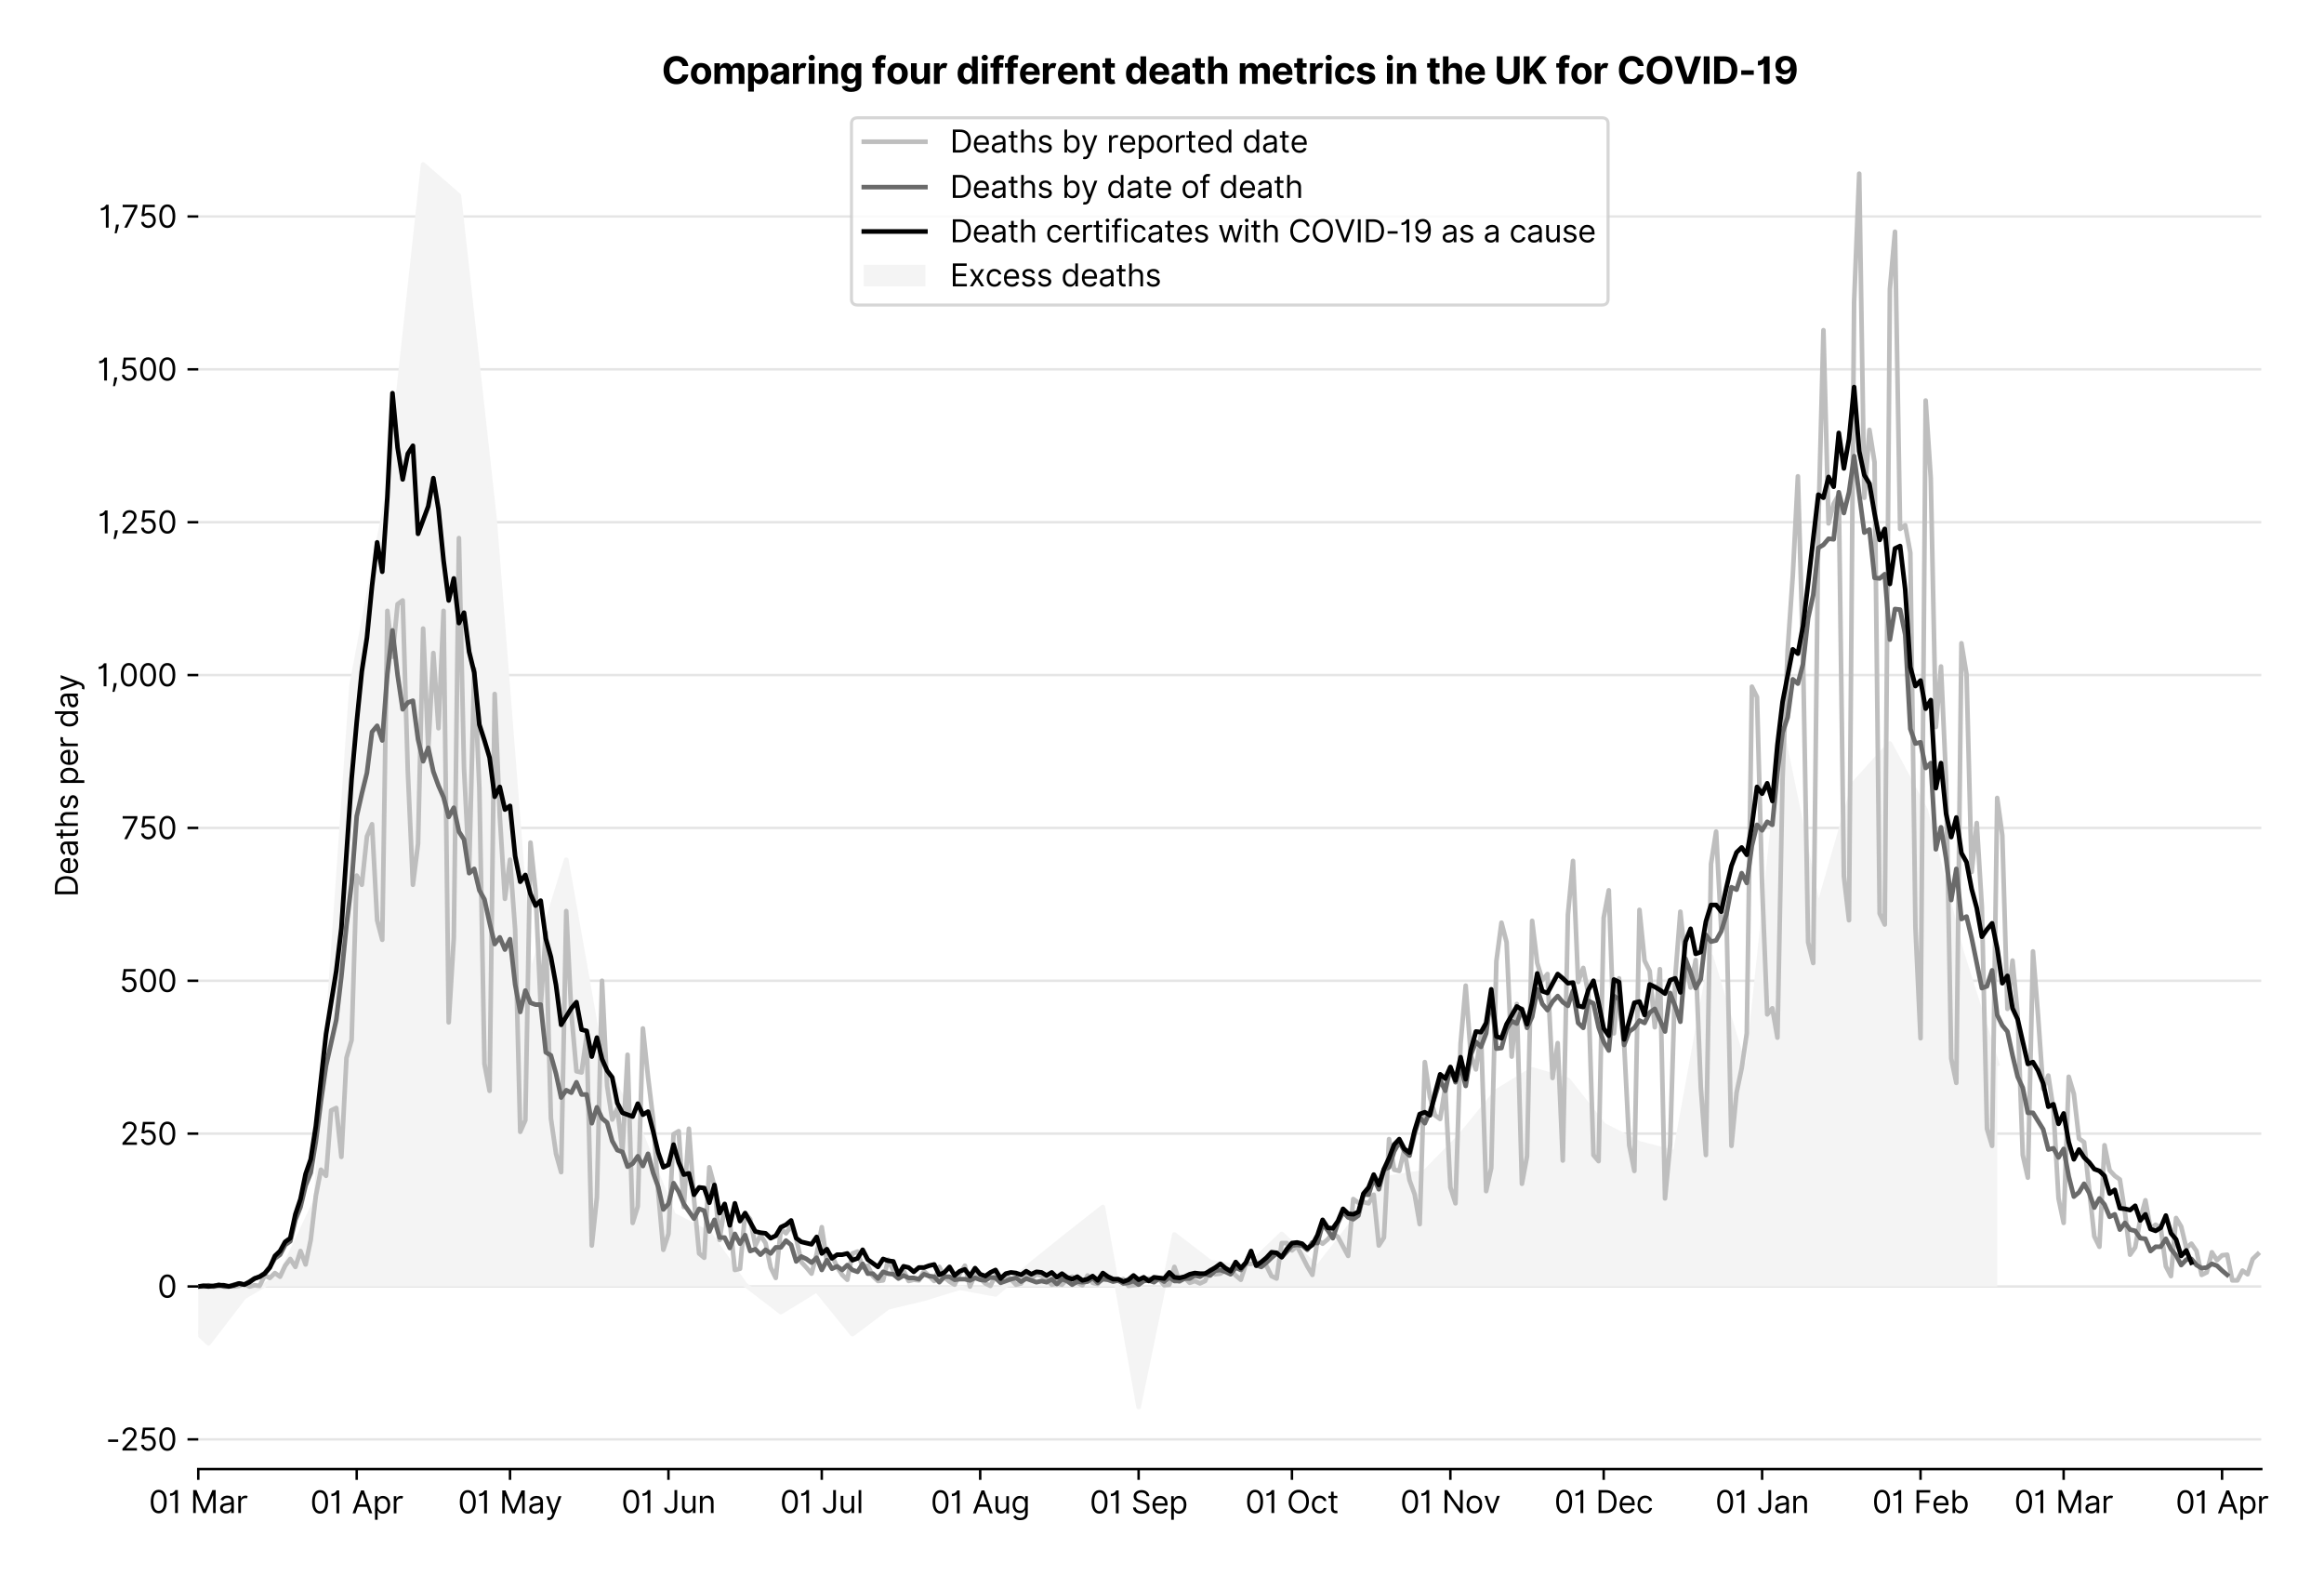 <?xml version="1.0" encoding="utf-8" standalone="no"?>
<!DOCTYPE svg PUBLIC "-//W3C//DTD SVG 1.1//EN"
  "http://www.w3.org/Graphics/SVG/1.1/DTD/svg11.dtd">
<svg version="1.1" viewBox="0 0 754.318 511.276" xmlns="http://www.w3.org/2000/svg" xmlns:xlink="http://www.w3.org/1999/xlink">
 <defs>
  <style type="text/css">*{stroke-linecap:butt;stroke-linejoin:round;}</style>
 </defs>
 <g id="figure_1">
  <g id="patch_1">
   <path d="M 0 511.276 
L 754.318 511.276 
L 754.318 0 
L 0 0 
z
" style="fill:#ffffff;"/>
  </g>
  <g id="axes_1">
   <g id="patch_2">
    <path d="M 64.356 476.745 
L 733.956 476.745 
L 733.956 33.225 
L 64.356 33.225 
z
" style="fill:#ffffff;"/>
   </g>
   <g id="matplotlib.axis_1">
    <g id="xtick_1">
     <g id="line2d_1">
      <defs>
       <path d="M 0 0 
L 0 3.5 
" id="m1e45572fa4" style="stroke:#000000;stroke-width:0.8;"/>
      </defs>
      <g>
       <use style="stroke:#000000;stroke-width:0.8;" x="64.356" xlink:href="#m1e45572fa4" y="476.745"/>
      </g>
     </g>
     <g id="text_1">
      <!-- 01 Mar -->
      <g transform="translate(48.32 491.018)scale(0.1 -0.1)">
       <defs>
        <path d="M 2000 -64 
Q 1230 -64 806 561 
Q 382 1186 382 2327 
Q 382 3459 809 4088 
Q 1236 4718 2000 4718 
Q 2764 4718 3191 4088 
Q 3618 3459 3618 2327 
Q 3618 1186 3194 561 
Q 2771 -64 2000 -64 
z
M 2000 436 
Q 2509 436 2791 927 
Q 3073 1418 3073 2327 
Q 3073 3234 2789 3730 
Q 2505 4227 2000 4227 
Q 1496 4227 1211 3730 
Q 927 3234 927 2327 
Q 927 1418 1210 927 
Q 1493 436 2000 436 
z
" id="Inter-Regular-30" transform="scale(0.016)"/>
        <path d="M 1973 4655 
L 1973 0 
L 1409 0 
L 1409 3836 
L 1373 3836 
Q 1341 3773 1209 3692 
Q 1077 3611 868 3551 
Q 659 3491 391 3491 
L 391 3964 
Q 661 3964 859 4061 
Q 1057 4159 1190 4291 
Q 1323 4423 1392 4529 
Q 1461 4636 1473 4655 
L 1973 4655 
z
" id="Inter-Regular-31" transform="scale(0.016)"/>
        <path id="Inter-Regular-20" transform="scale(0.016)"/>
        <path d="M 564 4655 
L 1236 4655 
L 2818 791 
L 2873 791 
L 4455 4655 
L 5127 4655 
L 5127 0 
L 4600 0 
L 4600 3536 
L 4555 3536 
L 3100 0 
L 2591 0 
L 1136 3536 
L 1091 3536 
L 1091 0 
L 564 0 
L 564 4655 
z
" id="Inter-Regular-4d" transform="scale(0.016)"/>
        <path d="M 1518 -82 
Q 1186 -82 916 44 
Q 646 170 486 410 
Q 327 650 327 991 
Q 327 1291 445 1478 
Q 564 1666 761 1773 
Q 959 1880 1199 1933 
Q 1439 1986 1682 2018 
Q 2000 2059 2199 2080 
Q 2398 2102 2490 2154 
Q 2582 2207 2582 2336 
L 2582 2355 
Q 2582 2691 2399 2877 
Q 2216 3064 1846 3064 
Q 1461 3064 1243 2895 
Q 1025 2727 936 2536 
L 427 2718 
Q 564 3036 792 3214 
Q 1021 3393 1292 3464 
Q 1564 3536 1827 3536 
Q 1996 3536 2215 3496 
Q 2434 3457 2640 3334 
Q 2846 3211 2982 2963 
Q 3118 2716 3118 2300 
L 3118 0 
L 2582 0 
L 2582 473 
L 2555 473 
Q 2500 359 2373 229 
Q 2246 100 2034 9 
Q 1823 -82 1518 -82 
z
M 1600 400 
Q 1918 400 2137 525 
Q 2357 650 2469 847 
Q 2582 1045 2582 1264 
L 2582 1755 
Q 2548 1714 2433 1681 
Q 2318 1648 2169 1624 
Q 2021 1600 1881 1583 
Q 1741 1566 1655 1555 
Q 1446 1527 1265 1467 
Q 1084 1407 974 1287 
Q 864 1168 864 964 
Q 864 684 1072 542 
Q 1280 400 1600 400 
z
" id="Inter-Regular-61" transform="scale(0.016)"/>
        <path d="M 491 0 
L 491 3491 
L 1009 3491 
L 1009 2964 
L 1046 2964 
Q 1139 3223 1389 3384 
Q 1639 3545 1955 3545 
Q 2100 3545 2209 3511 
Q 2318 3477 2400 3418 
L 2218 2964 
Q 2161 2993 2085 3010 
Q 2009 3027 1909 3027 
Q 1527 3027 1277 2794 
Q 1027 2561 1027 2209 
L 1027 0 
L 491 0 
z
" id="Inter-Regular-72" transform="scale(0.016)"/>
       </defs>
       <use xlink:href="#Inter-Regular-30"/>
       <use x="62.5" xlink:href="#Inter-Regular-31"/>
       <use x="106.676" xlink:href="#Inter-Regular-20"/>
       <use x="134.801" xlink:href="#Inter-Regular-4d"/>
       <use x="225.994" xlink:href="#Inter-Regular-61"/>
       <use x="282.386" xlink:href="#Inter-Regular-72"/>
      </g>
     </g>
    </g>
    <g id="xtick_2">
     <g id="line2d_2">
      <g>
       <use style="stroke:#000000;stroke-width:0.8;" x="115.778" xlink:href="#m1e45572fa4" y="476.745"/>
      </g>
     </g>
     <g id="text_2">
      <!-- 01 Apr -->
      <g transform="translate(100.693 491.117)scale(0.1 -0.1)">
       <defs>
        <path d="M 755 0 
L 164 0 
L 1873 4655 
L 2455 4655 
L 4164 0 
L 3573 0 
L 3105 1318 
L 1223 1318 
L 755 0 
z
M 1400 1818 
L 2927 1818 
L 2182 3918 
L 2146 3918 
L 1400 1818 
z
" id="Inter-Regular-41" transform="scale(0.016)"/>
        <path d="M 491 -1309 
L 491 3491 
L 1009 3491 
L 1009 2936 
L 1073 2936 
Q 1132 3027 1237 3169 
Q 1343 3311 1542 3423 
Q 1741 3536 2082 3536 
Q 2523 3536 2859 3315 
Q 3196 3095 3384 2690 
Q 3573 2286 3573 1736 
Q 3573 1182 3384 776 
Q 3196 370 2861 148 
Q 2527 -73 2091 -73 
Q 1755 -73 1552 39 
Q 1350 152 1241 296 
Q 1132 441 1073 536 
L 1027 536 
L 1027 -1309 
L 491 -1309 
z
M 1018 1745 
Q 1018 1152 1276 780 
Q 1534 409 2018 409 
Q 2355 409 2581 587 
Q 2807 766 2921 1069 
Q 3036 1373 3036 1745 
Q 3036 2114 2923 2410 
Q 2811 2707 2585 2881 
Q 2359 3055 2018 3055 
Q 1527 3055 1272 2693 
Q 1018 2332 1018 1745 
z
" id="Inter-Regular-70" transform="scale(0.016)"/>
       </defs>
       <use xlink:href="#Inter-Regular-30"/>
       <use x="62.5" xlink:href="#Inter-Regular-31"/>
       <use x="106.676" xlink:href="#Inter-Regular-20"/>
       <use x="134.801" xlink:href="#Inter-Regular-41"/>
       <use x="202.415" xlink:href="#Inter-Regular-70"/>
       <use x="263.352" xlink:href="#Inter-Regular-72"/>
      </g>
     </g>
    </g>
    <g id="xtick_3">
     <g id="line2d_3">
      <g>
       <use style="stroke:#000000;stroke-width:0.8;" x="165.542" xlink:href="#m1e45572fa4" y="476.745"/>
      </g>
     </g>
     <g id="text_3">
      <!-- 01 May -->
      <g transform="translate(148.639 491.117)scale(0.1 -0.1)">
       <defs>
        <path d="M 818 -1355 
Q 682 -1355 575 -1333 
Q 468 -1311 427 -1291 
L 564 -818 
Q 857 -893 1053 -814 
Q 1250 -736 1391 -345 
L 1509 -18 
L 218 3491 
L 800 3491 
L 1764 709 
L 1800 709 
L 2764 3491 
L 3346 3491 
L 1846 -564 
Q 1550 -1355 818 -1355 
z
" id="Inter-Regular-79" transform="scale(0.016)"/>
       </defs>
       <use xlink:href="#Inter-Regular-30"/>
       <use x="62.5" xlink:href="#Inter-Regular-31"/>
       <use x="106.676" xlink:href="#Inter-Regular-20"/>
       <use x="134.801" xlink:href="#Inter-Regular-4d"/>
       <use x="225.994" xlink:href="#Inter-Regular-61"/>
       <use x="282.386" xlink:href="#Inter-Regular-79"/>
      </g>
     </g>
    </g>
    <g id="xtick_4">
     <g id="line2d_4">
      <g>
       <use style="stroke:#000000;stroke-width:0.8;" x="216.964" xlink:href="#m1e45572fa4" y="476.745"/>
      </g>
     </g>
     <g id="text_4">
      <!-- 01 Jun -->
      <g transform="translate(201.68 491.018)scale(0.1 -0.1)">
       <defs>
        <path d="M 2346 4655 
L 2909 4655 
L 2909 1327 
Q 2909 657 2549 296 
Q 2189 -64 1582 -64 
Q 1200 -64 902 76 
Q 605 216 434 475 
Q 264 734 264 1091 
L 818 1091 
Q 818 795 1034 615 
Q 1250 436 1582 436 
Q 1948 436 2147 664 
Q 2346 893 2346 1327 
L 2346 4655 
z
" id="Inter-Regular-4a" transform="scale(0.016)"/>
        <path d="M 2691 1427 
L 2691 3491 
L 3227 3491 
L 3227 0 
L 2691 0 
L 2691 591 
L 2655 591 
Q 2532 325 2273 140 
Q 2014 -45 1618 -45 
Q 1127 -45 809 280 
Q 491 605 491 1273 
L 491 3491 
L 1027 3491 
L 1027 1309 
Q 1027 927 1242 700 
Q 1457 473 1791 473 
Q 1991 473 2199 575 
Q 2407 677 2549 888 
Q 2691 1100 2691 1427 
z
" id="Inter-Regular-75" transform="scale(0.016)"/>
        <path d="M 1027 2100 
L 1027 0 
L 491 0 
L 491 3491 
L 1009 3491 
L 1009 2945 
L 1055 2945 
Q 1177 3211 1427 3373 
Q 1677 3536 2073 3536 
Q 2602 3536 2928 3211 
Q 3255 2886 3255 2218 
L 3255 0 
L 2718 0 
L 2718 2182 
Q 2718 2593 2504 2824 
Q 2291 3055 1918 3055 
Q 1534 3055 1280 2806 
Q 1027 2557 1027 2100 
z
" id="Inter-Regular-6e" transform="scale(0.016)"/>
       </defs>
       <use xlink:href="#Inter-Regular-30"/>
       <use x="62.5" xlink:href="#Inter-Regular-31"/>
       <use x="106.676" xlink:href="#Inter-Regular-20"/>
       <use x="134.801" xlink:href="#Inter-Regular-4a"/>
       <use x="189.063" xlink:href="#Inter-Regular-75"/>
       <use x="247.159" xlink:href="#Inter-Regular-6e"/>
      </g>
     </g>
    </g>
    <g id="xtick_5">
     <g id="line2d_5">
      <g>
       <use style="stroke:#000000;stroke-width:0.8;" x="266.727" xlink:href="#m1e45572fa4" y="476.745"/>
      </g>
     </g>
     <g id="text_5">
      <!-- 01 Jul -->
      <g transform="translate(253.184 491.018)scale(0.1 -0.1)">
       <defs>
        <path d="M 1027 4655 
L 1027 0 
L 491 0 
L 491 4655 
L 1027 4655 
z
" id="Inter-Regular-6c" transform="scale(0.016)"/>
       </defs>
       <use xlink:href="#Inter-Regular-30"/>
       <use x="62.5" xlink:href="#Inter-Regular-31"/>
       <use x="106.676" xlink:href="#Inter-Regular-20"/>
       <use x="134.801" xlink:href="#Inter-Regular-4a"/>
       <use x="189.063" xlink:href="#Inter-Regular-75"/>
       <use x="247.159" xlink:href="#Inter-Regular-6c"/>
      </g>
     </g>
    </g>
    <g id="xtick_6">
     <g id="line2d_6">
      <g>
       <use style="stroke:#000000;stroke-width:0.8;" x="318.149" xlink:href="#m1e45572fa4" y="476.745"/>
      </g>
     </g>
     <g id="text_6">
      <!-- 01 Aug -->
      <g transform="translate(302.078 491.117)scale(0.1 -0.1)">
       <defs>
        <path d="M 1900 -1382 
Q 1316 -1382 976 -1169 
Q 636 -957 473 -682 
L 900 -382 
Q 973 -477 1084 -601 
Q 1196 -725 1390 -817 
Q 1584 -909 1900 -909 
Q 2323 -909 2598 -704 
Q 2873 -500 2873 -64 
L 2873 645 
L 2827 645 
Q 2768 550 2660 410 
Q 2552 270 2351 162 
Q 2150 55 1809 55 
Q 1386 55 1051 255 
Q 716 455 521 836 
Q 327 1218 327 1764 
Q 327 2300 516 2699 
Q 705 3098 1041 3317 
Q 1377 3536 1818 3536 
Q 2159 3536 2360 3423 
Q 2561 3311 2669 3169 
Q 2777 3027 2836 2936 
L 2891 2936 
L 2891 3491 
L 3409 3491 
L 3409 -100 
Q 3409 -550 3205 -833 
Q 3002 -1116 2660 -1249 
Q 2318 -1382 1900 -1382 
z
M 1882 536 
Q 2366 536 2624 864 
Q 2882 1193 2882 1773 
Q 2882 2339 2627 2697 
Q 2373 3055 1882 3055 
Q 1541 3055 1315 2882 
Q 1089 2709 976 2418 
Q 864 2127 864 1773 
Q 864 1227 1120 881 
Q 1377 536 1882 536 
z
" id="Inter-Regular-67" transform="scale(0.016)"/>
       </defs>
       <use xlink:href="#Inter-Regular-30"/>
       <use x="62.5" xlink:href="#Inter-Regular-31"/>
       <use x="106.676" xlink:href="#Inter-Regular-20"/>
       <use x="134.801" xlink:href="#Inter-Regular-41"/>
       <use x="202.415" xlink:href="#Inter-Regular-75"/>
       <use x="260.511" xlink:href="#Inter-Regular-67"/>
      </g>
     </g>
    </g>
    <g id="xtick_7">
     <g id="line2d_7">
      <g>
       <use style="stroke:#000000;stroke-width:0.8;" x="369.572" xlink:href="#m1e45572fa4" y="476.745"/>
      </g>
     </g>
     <g id="text_7">
      <!-- 01 Sep -->
      <g transform="translate(353.684 491.117)scale(0.1 -0.1)">
       <defs>
        <path d="M 3109 3491 
Q 3068 3836 2777 4027 
Q 2486 4218 2064 4218 
Q 1600 4218 1318 3999 
Q 1036 3780 1036 3445 
Q 1036 3195 1189 3042 
Q 1343 2889 1553 2803 
Q 1764 2718 1936 2673 
L 2409 2545 
Q 2591 2498 2815 2414 
Q 3039 2330 3244 2185 
Q 3450 2041 3584 1816 
Q 3718 1591 3718 1264 
Q 3718 886 3521 581 
Q 3325 277 2949 97 
Q 2573 -82 2036 -82 
Q 1286 -82 845 272 
Q 405 627 364 1200 
L 946 1200 
Q 968 936 1124 764 
Q 1280 593 1519 510 
Q 1759 427 2036 427 
Q 2359 427 2616 533 
Q 2873 639 3023 828 
Q 3173 1018 3173 1273 
Q 3173 1505 3043 1650 
Q 2914 1795 2702 1886 
Q 2491 1977 2246 2045 
L 1673 2209 
Q 1127 2366 809 2657 
Q 491 2948 491 3418 
Q 491 3809 703 4101 
Q 916 4393 1276 4555 
Q 1636 4718 2082 4718 
Q 2532 4718 2882 4558 
Q 3232 4398 3437 4120 
Q 3643 3843 3655 3491 
L 3109 3491 
z
" id="Inter-Regular-53" transform="scale(0.016)"/>
        <path d="M 1955 -73 
Q 1450 -73 1085 151 
Q 721 375 524 778 
Q 327 1182 327 1718 
Q 327 2255 524 2665 
Q 721 3075 1074 3305 
Q 1427 3536 1900 3536 
Q 2173 3536 2439 3445 
Q 2705 3355 2923 3151 
Q 3141 2948 3270 2614 
Q 3400 2280 3400 1791 
L 3400 1564 
L 866 1564 
Q 884 1005 1183 707 
Q 1482 409 1955 409 
Q 2271 409 2498 545 
Q 2725 682 2827 955 
L 3346 809 
Q 3223 414 2854 170 
Q 2486 -73 1955 -73 
z
M 866 2027 
L 2855 2027 
Q 2855 2470 2595 2762 
Q 2336 3055 1900 3055 
Q 1593 3055 1368 2911 
Q 1143 2768 1013 2533 
Q 884 2298 866 2027 
z
" id="Inter-Regular-65" transform="scale(0.016)"/>
       </defs>
       <use xlink:href="#Inter-Regular-30"/>
       <use x="62.5" xlink:href="#Inter-Regular-31"/>
       <use x="106.676" xlink:href="#Inter-Regular-20"/>
       <use x="134.801" xlink:href="#Inter-Regular-53"/>
       <use x="198.58" xlink:href="#Inter-Regular-65"/>
       <use x="256.818" xlink:href="#Inter-Regular-70"/>
      </g>
     </g>
    </g>
    <g id="xtick_8">
     <g id="line2d_8">
      <g>
       <use style="stroke:#000000;stroke-width:0.8;" x="419.335" xlink:href="#m1e45572fa4" y="476.745"/>
      </g>
     </g>
     <g id="text_8">
      <!-- 01 Oct -->
      <g transform="translate(404.179 491.018)scale(0.1 -0.1)">
       <defs>
        <path d="M 4491 2327 
Q 4491 1591 4225 1054 
Q 3959 518 3495 227 
Q 3032 -64 2436 -64 
Q 1841 -64 1377 227 
Q 914 518 648 1054 
Q 382 1591 382 2327 
Q 382 3064 648 3600 
Q 914 4136 1377 4427 
Q 1841 4718 2436 4718 
Q 3032 4718 3495 4427 
Q 3959 4136 4225 3600 
Q 4491 3064 4491 2327 
z
M 3946 2327 
Q 3946 2932 3744 3348 
Q 3543 3764 3201 3977 
Q 2859 4191 2436 4191 
Q 2014 4191 1672 3977 
Q 1330 3764 1128 3348 
Q 927 2932 927 2327 
Q 927 1723 1128 1307 
Q 1330 891 1672 677 
Q 2014 464 2436 464 
Q 2859 464 3201 677 
Q 3543 891 3744 1307 
Q 3946 1723 3946 2327 
z
" id="Inter-Regular-4f" transform="scale(0.016)"/>
        <path d="M 1909 -73 
Q 1418 -73 1063 159 
Q 709 391 518 798 
Q 327 1205 327 1727 
Q 327 2259 524 2667 
Q 721 3075 1074 3305 
Q 1427 3536 1900 3536 
Q 2268 3536 2563 3400 
Q 2859 3264 3047 3018 
Q 3236 2773 3282 2445 
L 2746 2445 
Q 2684 2684 2474 2869 
Q 2264 3055 1909 3055 
Q 1439 3055 1151 2697 
Q 864 2339 864 1745 
Q 864 1139 1148 774 
Q 1432 409 1909 409 
Q 2223 409 2447 570 
Q 2671 732 2746 1018 
L 3282 1018 
Q 3236 709 3058 462 
Q 2880 216 2588 71 
Q 2296 -73 1909 -73 
z
" id="Inter-Regular-63" transform="scale(0.016)"/>
        <path d="M 2009 3491 
L 2009 3036 
L 1264 3036 
L 1264 1000 
Q 1264 773 1331 660 
Q 1398 548 1503 510 
Q 1609 473 1727 473 
Q 1816 473 1873 483 
Q 1930 493 1964 500 
L 2073 18 
Q 2018 -2 1920 -23 
Q 1823 -45 1673 -45 
Q 1446 -45 1228 52 
Q 1011 150 869 350 
Q 727 550 727 855 
L 727 3036 
L 200 3036 
L 200 3491 
L 727 3491 
L 727 4327 
L 1264 4327 
L 1264 3491 
L 2009 3491 
z
" id="Inter-Regular-74" transform="scale(0.016)"/>
       </defs>
       <use xlink:href="#Inter-Regular-30"/>
       <use x="62.5" xlink:href="#Inter-Regular-31"/>
       <use x="106.676" xlink:href="#Inter-Regular-20"/>
       <use x="134.801" xlink:href="#Inter-Regular-4f"/>
       <use x="210.938" xlink:href="#Inter-Regular-63"/>
       <use x="266.761" xlink:href="#Inter-Regular-74"/>
      </g>
     </g>
    </g>
    <g id="xtick_9">
     <g id="line2d_9">
      <g>
       <use style="stroke:#000000;stroke-width:0.8;" x="470.757" xlink:href="#m1e45572fa4" y="476.745"/>
      </g>
     </g>
     <g id="text_9">
      <!-- 01 Nov -->
      <g transform="translate(454.486 491.018)scale(0.1 -0.1)">
       <defs>
        <path d="M 4255 4655 
L 4255 0 
L 3709 0 
L 1173 3655 
L 1127 3655 
L 1127 0 
L 564 0 
L 564 4655 
L 1109 4655 
L 3655 991 
L 3700 991 
L 3700 4655 
L 4255 4655 
z
" id="Inter-Regular-4e" transform="scale(0.016)"/>
        <path d="M 1909 -73 
Q 1436 -73 1080 152 
Q 725 377 526 781 
Q 327 1186 327 1727 
Q 327 2273 526 2679 
Q 725 3086 1080 3311 
Q 1436 3536 1909 3536 
Q 2382 3536 2737 3311 
Q 3093 3086 3292 2679 
Q 3491 2273 3491 1727 
Q 3491 1186 3292 781 
Q 3093 377 2737 152 
Q 2382 -73 1909 -73 
z
M 1909 409 
Q 2268 409 2500 593 
Q 2732 777 2843 1077 
Q 2955 1377 2955 1727 
Q 2955 2077 2843 2379 
Q 2732 2682 2500 2868 
Q 2268 3055 1909 3055 
Q 1550 3055 1318 2868 
Q 1086 2682 975 2379 
Q 864 2077 864 1727 
Q 864 1377 975 1077 
Q 1086 777 1318 593 
Q 1550 409 1909 409 
z
" id="Inter-Regular-6f" transform="scale(0.016)"/>
        <path d="M 3346 3491 
L 2055 0 
L 1509 0 
L 218 3491 
L 800 3491 
L 1764 709 
L 1800 709 
L 2764 3491 
L 3346 3491 
z
" id="Inter-Regular-76" transform="scale(0.016)"/>
       </defs>
       <use xlink:href="#Inter-Regular-30"/>
       <use x="62.5" xlink:href="#Inter-Regular-31"/>
       <use x="106.676" xlink:href="#Inter-Regular-20"/>
       <use x="134.801" xlink:href="#Inter-Regular-4e"/>
       <use x="210.085" xlink:href="#Inter-Regular-6f"/>
       <use x="269.744" xlink:href="#Inter-Regular-76"/>
      </g>
     </g>
    </g>
    <g id="xtick_10">
     <g id="line2d_10">
      <g>
       <use style="stroke:#000000;stroke-width:0.8;" x="520.52" xlink:href="#m1e45572fa4" y="476.745"/>
      </g>
     </g>
     <g id="text_10">
      <!-- 01 Dec -->
      <g transform="translate(504.484 491.018)scale(0.1 -0.1)">
       <defs>
        <path d="M 2000 0 
L 564 0 
L 564 4655 
L 2064 4655 
Q 2741 4655 3223 4376 
Q 3705 4098 3961 3578 
Q 4218 3059 4218 2336 
Q 4218 1609 3959 1085 
Q 3700 561 3204 280 
Q 2709 0 2000 0 
z
M 1127 500 
L 1964 500 
Q 2830 500 3251 992 
Q 3673 1484 3673 2336 
Q 3673 3182 3259 3668 
Q 2846 4155 2027 4155 
L 1127 4155 
L 1127 500 
z
" id="Inter-Regular-44" transform="scale(0.016)"/>
       </defs>
       <use xlink:href="#Inter-Regular-30"/>
       <use x="62.5" xlink:href="#Inter-Regular-31"/>
       <use x="106.676" xlink:href="#Inter-Regular-20"/>
       <use x="134.801" xlink:href="#Inter-Regular-44"/>
       <use x="206.676" xlink:href="#Inter-Regular-65"/>
       <use x="264.915" xlink:href="#Inter-Regular-63"/>
      </g>
     </g>
    </g>
    <g id="xtick_11">
     <g id="line2d_11">
      <g>
       <use style="stroke:#000000;stroke-width:0.8;" x="571.943" xlink:href="#m1e45572fa4" y="476.745"/>
      </g>
     </g>
     <g id="text_11">
      <!-- 01 Jan -->
      <g transform="translate(556.743 491.018)scale(0.1 -0.1)">
       <use xlink:href="#Inter-Regular-30"/>
       <use x="62.5" xlink:href="#Inter-Regular-31"/>
       <use x="106.676" xlink:href="#Inter-Regular-20"/>
       <use x="134.801" xlink:href="#Inter-Regular-4a"/>
       <use x="189.063" xlink:href="#Inter-Regular-61"/>
       <use x="245.455" xlink:href="#Inter-Regular-6e"/>
      </g>
     </g>
    </g>
    <g id="xtick_12">
     <g id="line2d_12">
      <g>
       <use style="stroke:#000000;stroke-width:0.8;" x="623.365" xlink:href="#m1e45572fa4" y="476.745"/>
      </g>
     </g>
     <g id="text_12">
      <!-- 01 Feb -->
      <g transform="translate(607.676 491.018)scale(0.1 -0.1)">
       <defs>
        <path d="M 564 0 
L 564 4655 
L 3355 4655 
L 3355 4155 
L 1127 4155 
L 1127 2582 
L 3146 2582 
L 3146 2082 
L 1127 2082 
L 1127 0 
L 564 0 
z
" id="Inter-Regular-46" transform="scale(0.016)"/>
        <path d="M 564 0 
L 564 4655 
L 1100 4655 
L 1100 2936 
L 1146 2936 
Q 1205 3027 1310 3169 
Q 1416 3311 1615 3423 
Q 1814 3536 2155 3536 
Q 2596 3536 2932 3315 
Q 3268 3095 3457 2690 
Q 3646 2286 3646 1736 
Q 3646 1182 3457 776 
Q 3268 370 2934 148 
Q 2600 -73 2164 -73 
Q 1827 -73 1625 39 
Q 1423 152 1314 296 
Q 1205 441 1146 536 
L 1082 536 
L 1082 0 
L 564 0 
z
M 1091 1745 
Q 1091 1152 1349 780 
Q 1607 409 2091 409 
Q 2427 409 2653 587 
Q 2880 766 2994 1069 
Q 3109 1373 3109 1745 
Q 3109 2114 2996 2410 
Q 2884 2707 2658 2881 
Q 2432 3055 2091 3055 
Q 1600 3055 1345 2693 
Q 1091 2332 1091 1745 
z
" id="Inter-Regular-62" transform="scale(0.016)"/>
       </defs>
       <use xlink:href="#Inter-Regular-30"/>
       <use x="62.5" xlink:href="#Inter-Regular-31"/>
       <use x="106.676" xlink:href="#Inter-Regular-20"/>
       <use x="134.801" xlink:href="#Inter-Regular-46"/>
       <use x="193.466" xlink:href="#Inter-Regular-65"/>
       <use x="251.705" xlink:href="#Inter-Regular-62"/>
      </g>
     </g>
    </g>
    <g id="xtick_13">
     <g id="line2d_13">
      <g>
       <use style="stroke:#000000;stroke-width:0.8;" x="669.811" xlink:href="#m1e45572fa4" y="476.745"/>
      </g>
     </g>
     <g id="text_13">
      <!-- 01 Mar -->
      <g transform="translate(653.774 491.018)scale(0.1 -0.1)">
       <use xlink:href="#Inter-Regular-30"/>
       <use x="62.5" xlink:href="#Inter-Regular-31"/>
       <use x="106.676" xlink:href="#Inter-Regular-20"/>
       <use x="134.801" xlink:href="#Inter-Regular-4d"/>
       <use x="225.994" xlink:href="#Inter-Regular-61"/>
       <use x="282.386" xlink:href="#Inter-Regular-72"/>
      </g>
     </g>
    </g>
    <g id="xtick_14">
     <g id="line2d_14">
      <g>
       <use style="stroke:#000000;stroke-width:0.8;" x="721.233" xlink:href="#m1e45572fa4" y="476.745"/>
      </g>
     </g>
     <g id="text_14">
      <!-- 01 Apr -->
      <g transform="translate(706.148 491.117)scale(0.1 -0.1)">
       <use xlink:href="#Inter-Regular-30"/>
       <use x="62.5" xlink:href="#Inter-Regular-31"/>
       <use x="106.676" xlink:href="#Inter-Regular-20"/>
       <use x="134.801" xlink:href="#Inter-Regular-41"/>
       <use x="202.415" xlink:href="#Inter-Regular-70"/>
       <use x="263.352" xlink:href="#Inter-Regular-72"/>
      </g>
     </g>
    </g>
   </g>
   <g id="matplotlib.axis_2">
    <g id="ytick_1">
     <g id="line2d_15">
      <path clip-path="url(#p4675c09be7)" d="M 64.356 467.102 
L 733.956 467.102 
" style="fill:none;stroke:#e5e5e5;stroke-linecap:square;stroke-width:0.8;"/>
     </g>
     <g id="line2d_16">
      <defs>
       <path d="M 0 0 
L -3.5 0 
" id="m4d53d1c496" style="stroke:#000000;stroke-width:0.8;"/>
      </defs>
      <g>
       <use style="stroke:#000000;stroke-width:0.8;" x="64.356" xlink:href="#m4d53d1c496" y="467.102"/>
      </g>
     </g>
     <g id="text_15">
      <!-- -250 -->
      <g transform="translate(34.372 470.738)scale(0.1 -0.1)">
       <defs>
        <path d="M 2491 2245 
L 2491 1745 
L 455 1745 
L 455 2245 
L 2491 2245 
z
" id="Inter-Regular-2d" transform="scale(0.016)"/>
        <path d="M 482 0 
L 482 409 
L 2018 2091 
Q 2289 2386 2464 2605 
Q 2639 2825 2724 3019 
Q 2809 3214 2809 3427 
Q 2809 3795 2553 4011 
Q 2298 4227 1918 4227 
Q 1514 4227 1275 3985 
Q 1036 3743 1036 3345 
L 500 3345 
Q 500 3755 688 4064 
Q 877 4373 1203 4545 
Q 1530 4718 1936 4718 
Q 2346 4718 2661 4545 
Q 2977 4373 3156 4079 
Q 3336 3786 3336 3427 
Q 3336 3170 3244 2926 
Q 3152 2682 2926 2383 
Q 2700 2084 2300 1655 
L 1255 536 
L 1255 500 
L 3418 500 
L 3418 0 
L 482 0 
z
" id="Inter-Regular-32" transform="scale(0.016)"/>
        <path d="M 1936 -64 
Q 1536 -64 1216 95 
Q 896 255 702 532 
Q 509 809 491 1164 
L 1036 1164 
Q 1068 848 1324 642 
Q 1580 436 1936 436 
Q 2223 436 2447 570 
Q 2671 705 2799 940 
Q 2927 1175 2927 1473 
Q 2927 1777 2794 2017 
Q 2661 2257 2429 2395 
Q 2198 2534 1900 2536 
Q 1686 2539 1461 2472 
Q 1236 2405 1091 2300 
L 564 2364 
L 846 4655 
L 3264 4655 
L 3264 4155 
L 1318 4155 
L 1155 2782 
L 1182 2782 
Q 1325 2895 1541 2970 
Q 1757 3045 1991 3045 
Q 2418 3045 2753 2842 
Q 3089 2639 3281 2286 
Q 3473 1934 3473 1482 
Q 3473 1036 3274 687 
Q 3075 339 2727 137 
Q 2380 -64 1936 -64 
z
" id="Inter-Regular-35" transform="scale(0.016)"/>
       </defs>
       <use xlink:href="#Inter-Regular-2d"/>
       <use x="46.023" xlink:href="#Inter-Regular-32"/>
       <use x="106.534" xlink:href="#Inter-Regular-35"/>
       <use x="167.33" xlink:href="#Inter-Regular-30"/>
      </g>
     </g>
    </g>
    <g id="ytick_2">
     <g id="line2d_17">
      <path clip-path="url(#p4675c09be7)" d="M 64.356 417.495 
L 733.956 417.495 
" style="fill:none;stroke:#e5e5e5;stroke-linecap:square;stroke-width:0.8;"/>
     </g>
     <g id="line2d_18">
      <g>
       <use style="stroke:#000000;stroke-width:0.8;" x="64.356" xlink:href="#m4d53d1c496" y="417.495"/>
      </g>
     </g>
     <g id="text_16">
      <!-- 0 -->
      <g transform="translate(51.106 421.132)scale(0.1 -0.1)">
       <use xlink:href="#Inter-Regular-30"/>
      </g>
     </g>
    </g>
    <g id="ytick_3">
     <g id="line2d_19">
      <path clip-path="url(#p4675c09be7)" d="M 64.356 367.889 
L 733.956 367.889 
" style="fill:none;stroke:#e5e5e5;stroke-linecap:square;stroke-width:0.8;"/>
     </g>
     <g id="line2d_20">
      <g>
       <use style="stroke:#000000;stroke-width:0.8;" x="64.356" xlink:href="#m4d53d1c496" y="367.889"/>
      </g>
     </g>
     <g id="text_17">
      <!-- 250 -->
      <g transform="translate(38.975 371.526)scale(0.1 -0.1)">
       <use xlink:href="#Inter-Regular-32"/>
       <use x="60.511" xlink:href="#Inter-Regular-35"/>
       <use x="121.307" xlink:href="#Inter-Regular-30"/>
      </g>
     </g>
    </g>
    <g id="ytick_4">
     <g id="line2d_21">
      <path clip-path="url(#p4675c09be7)" d="M 64.356 318.283 
L 733.956 318.283 
" style="fill:none;stroke:#e5e5e5;stroke-linecap:square;stroke-width:0.8;"/>
     </g>
     <g id="line2d_22">
      <g>
       <use style="stroke:#000000;stroke-width:0.8;" x="64.356" xlink:href="#m4d53d1c496" y="318.283"/>
      </g>
     </g>
     <g id="text_18">
      <!-- 500 -->
      <g transform="translate(38.777 321.919)scale(0.1 -0.1)">
       <use xlink:href="#Inter-Regular-35"/>
       <use x="60.795" xlink:href="#Inter-Regular-30"/>
       <use x="123.295" xlink:href="#Inter-Regular-30"/>
      </g>
     </g>
    </g>
    <g id="ytick_5">
     <g id="line2d_23">
      <path clip-path="url(#p4675c09be7)" d="M 64.356 268.676 
L 733.956 268.676 
" style="fill:none;stroke:#e5e5e5;stroke-linecap:square;stroke-width:0.8;"/>
     </g>
     <g id="line2d_24">
      <g>
       <use style="stroke:#000000;stroke-width:0.8;" x="64.356" xlink:href="#m4d53d1c496" y="268.676"/>
      </g>
     </g>
     <g id="text_19">
      <!-- 750 -->
      <g transform="translate(39.316 272.313)scale(0.1 -0.1)">
       <defs>
        <path d="M 627 0 
L 2709 4118 
L 2709 4155 
L 309 4155 
L 309 4655 
L 3291 4655 
L 3291 4127 
L 1218 0 
L 627 0 
z
" id="Inter-Regular-37" transform="scale(0.016)"/>
       </defs>
       <use xlink:href="#Inter-Regular-37"/>
       <use x="57.102" xlink:href="#Inter-Regular-35"/>
       <use x="117.898" xlink:href="#Inter-Regular-30"/>
      </g>
     </g>
    </g>
    <g id="ytick_6">
     <g id="line2d_25">
      <path clip-path="url(#p4675c09be7)" d="M 64.356 219.07 
L 733.956 219.07 
" style="fill:none;stroke:#e5e5e5;stroke-linecap:square;stroke-width:0.8;"/>
     </g>
     <g id="line2d_26">
      <g>
       <use style="stroke:#000000;stroke-width:0.8;" x="64.356" xlink:href="#m4d53d1c496" y="219.07"/>
      </g>
     </g>
     <g id="text_20">
      <!-- 1,000 -->
      <g transform="translate(31.391 222.707)scale(0.1 -0.1)">
       <defs>
        <path d="M 1291 636 
L 1255 391 
Q 1216 132 1137 -163 
Q 1059 -459 975 -720 
Q 891 -982 836 -1136 
L 427 -1136 
Q 457 -991 504 -752 
Q 552 -514 601 -219 
Q 650 75 682 382 
L 709 636 
L 1291 636 
z
" id="Inter-Regular-2c" transform="scale(0.016)"/>
       </defs>
       <use xlink:href="#Inter-Regular-31"/>
       <use x="44.176" xlink:href="#Inter-Regular-2c"/>
       <use x="72.159" xlink:href="#Inter-Regular-30"/>
       <use x="134.659" xlink:href="#Inter-Regular-30"/>
       <use x="197.159" xlink:href="#Inter-Regular-30"/>
      </g>
     </g>
    </g>
    <g id="ytick_7">
     <g id="line2d_27">
      <path clip-path="url(#p4675c09be7)" d="M 64.356 169.464 
L 733.956 169.464 
" style="fill:none;stroke:#e5e5e5;stroke-linecap:square;stroke-width:0.8;"/>
     </g>
     <g id="line2d_28">
      <g>
       <use style="stroke:#000000;stroke-width:0.8;" x="64.356" xlink:href="#m4d53d1c496" y="169.464"/>
      </g>
     </g>
     <g id="text_21">
      <!-- 1,250 -->
      <g transform="translate(31.759 173.1)scale(0.1 -0.1)">
       <use xlink:href="#Inter-Regular-31"/>
       <use x="44.176" xlink:href="#Inter-Regular-2c"/>
       <use x="72.159" xlink:href="#Inter-Regular-32"/>
       <use x="132.67" xlink:href="#Inter-Regular-35"/>
       <use x="193.466" xlink:href="#Inter-Regular-30"/>
      </g>
     </g>
    </g>
    <g id="ytick_8">
     <g id="line2d_29">
      <path clip-path="url(#p4675c09be7)" d="M 64.356 119.857 
L 733.956 119.857 
" style="fill:none;stroke:#e5e5e5;stroke-linecap:square;stroke-width:0.8;"/>
     </g>
     <g id="line2d_30">
      <g>
       <use style="stroke:#000000;stroke-width:0.8;" x="64.356" xlink:href="#m4d53d1c496" y="119.857"/>
      </g>
     </g>
     <g id="text_22">
      <!-- 1,500 -->
      <g transform="translate(31.561 123.494)scale(0.1 -0.1)">
       <use xlink:href="#Inter-Regular-31"/>
       <use x="44.176" xlink:href="#Inter-Regular-2c"/>
       <use x="72.159" xlink:href="#Inter-Regular-35"/>
       <use x="132.955" xlink:href="#Inter-Regular-30"/>
       <use x="195.455" xlink:href="#Inter-Regular-30"/>
      </g>
     </g>
    </g>
    <g id="ytick_9">
     <g id="line2d_31">
      <path clip-path="url(#p4675c09be7)" d="M 64.356 70.251 
L 733.956 70.251 
" style="fill:none;stroke:#e5e5e5;stroke-linecap:square;stroke-width:0.8;"/>
     </g>
     <g id="line2d_32">
      <g>
       <use style="stroke:#000000;stroke-width:0.8;" x="64.356" xlink:href="#m4d53d1c496" y="70.251"/>
      </g>
     </g>
     <g id="text_23">
      <!-- 1,750 -->
      <g transform="translate(32.1 73.888)scale(0.1 -0.1)">
       <use xlink:href="#Inter-Regular-31"/>
       <use x="44.176" xlink:href="#Inter-Regular-2c"/>
       <use x="72.159" xlink:href="#Inter-Regular-37"/>
       <use x="129.261" xlink:href="#Inter-Regular-35"/>
       <use x="190.057" xlink:href="#Inter-Regular-30"/>
      </g>
     </g>
    </g>
    <g id="text_24">
     <!-- Deaths per day -->
     <g transform="translate(25.273 291.094)rotate(-90)scale(0.1 -0.1)">
      <defs>
       <path d="M 1027 2100 
L 1027 0 
L 491 0 
L 491 4655 
L 1027 4655 
L 1027 2945 
L 1073 2945 
Q 1196 3216 1442 3376 
Q 1689 3536 2100 3536 
Q 2636 3536 2963 3213 
Q 3291 2891 3291 2218 
L 3291 0 
L 2755 0 
L 2755 2182 
Q 2755 2598 2540 2826 
Q 2325 3055 1946 3055 
Q 1548 3055 1287 2806 
Q 1027 2557 1027 2100 
z
" id="Inter-Regular-68" transform="scale(0.016)"/>
       <path d="M 2964 2709 
L 2482 2573 
Q 2411 2755 2245 2914 
Q 2080 3073 1727 3073 
Q 1407 3073 1194 2926 
Q 982 2780 982 2555 
Q 982 2355 1127 2239 
Q 1273 2123 1582 2045 
L 2100 1918 
Q 3027 1691 3027 973 
Q 3027 673 2855 436 
Q 2684 200 2377 63 
Q 2071 -73 1664 -73 
Q 1130 -73 780 159 
Q 430 391 336 836 
L 846 964 
Q 989 400 1655 400 
Q 2030 400 2251 560 
Q 2473 720 2473 945 
Q 2473 1316 1955 1436 
L 1373 1573 
Q 893 1686 669 1926 
Q 446 2166 446 2527 
Q 446 2823 613 3050 
Q 780 3277 1069 3406 
Q 1359 3536 1727 3536 
Q 2246 3536 2542 3309 
Q 2839 3082 2964 2709 
z
" id="Inter-Regular-73" transform="scale(0.016)"/>
       <path d="M 1809 -73 
Q 1373 -73 1039 148 
Q 705 370 516 776 
Q 327 1182 327 1736 
Q 327 2286 516 2690 
Q 705 3095 1041 3315 
Q 1377 3536 1818 3536 
Q 2159 3536 2358 3423 
Q 2557 3311 2662 3169 
Q 2768 3027 2827 2936 
L 2873 2936 
L 2873 4655 
L 3409 4655 
L 3409 0 
L 2891 0 
L 2891 536 
L 2827 536 
Q 2768 441 2659 296 
Q 2550 152 2348 39 
Q 2146 -73 1809 -73 
z
M 1882 409 
Q 2366 409 2624 780 
Q 2882 1152 2882 1745 
Q 2882 2332 2627 2693 
Q 2373 3055 1882 3055 
Q 1541 3055 1315 2881 
Q 1089 2707 976 2410 
Q 864 2114 864 1745 
Q 864 1373 978 1069 
Q 1093 766 1319 587 
Q 1546 409 1882 409 
z
" id="Inter-Regular-64" transform="scale(0.016)"/>
      </defs>
      <use xlink:href="#Inter-Regular-44"/>
      <use x="71.875" xlink:href="#Inter-Regular-65"/>
      <use x="130.114" xlink:href="#Inter-Regular-61"/>
      <use x="186.506" xlink:href="#Inter-Regular-74"/>
      <use x="222.869" xlink:href="#Inter-Regular-68"/>
      <use x="281.96" xlink:href="#Inter-Regular-73"/>
      <use x="334.233" xlink:href="#Inter-Regular-20"/>
      <use x="362.358" xlink:href="#Inter-Regular-70"/>
      <use x="423.296" xlink:href="#Inter-Regular-65"/>
      <use x="481.534" xlink:href="#Inter-Regular-72"/>
      <use x="519.886" xlink:href="#Inter-Regular-20"/>
      <use x="548.011" xlink:href="#Inter-Regular-64"/>
      <use x="610.085" xlink:href="#Inter-Regular-61"/>
      <use x="666.477" xlink:href="#Inter-Regular-79"/>
     </g>
    </g>
   </g>
   <g id="PolyCollection_1">
    <path clip-path="url(#p4675c09be7)" d="M -36.829 417.495 
L -36.829 417.495 
L -25.218 417.495 
L -13.606 417.495 
L -1.995 417.495 
L 9.617 417.495 
L 21.228 417.495 
L 32.839 417.495 
L 44.451 417.495 
L 56.062 417.495 
L 67.674 417.495 
L 79.285 417.495 
L 90.897 417.495 
L 102.508 417.495 
L 114.12 417.495 
L 125.731 417.495 
L 137.343 417.495 
L 148.954 417.495 
L 160.565 417.495 
L 172.177 417.495 
L 183.788 417.495 
L 195.4 417.495 
L 207.011 417.495 
L 218.623 417.495 
L 230.234 417.495 
L 241.846 417.495 
L 253.457 417.495 
L 265.069 417.495 
L 276.68 417.495 
L 288.291 417.495 
L 299.903 417.495 
L 311.514 417.495 
L 323.126 417.495 
L 334.737 417.495 
L 346.349 417.495 
L 357.96 417.495 
L 369.572 417.495 
L 381.183 417.495 
L 392.795 417.495 
L 404.406 417.495 
L 416.017 417.495 
L 427.629 417.495 
L 439.24 417.495 
L 450.852 417.495 
L 462.463 417.495 
L 474.075 417.495 
L 485.686 417.495 
L 497.298 417.495 
L 508.909 417.495 
L 520.52 417.495 
L 532.132 417.495 
L 543.743 417.495 
L 555.355 417.495 
L 566.966 417.495 
L 578.578 417.495 
L 590.189 417.495 
L 601.801 417.495 
L 613.412 417.495 
L 625.024 417.495 
L 636.635 417.495 
L 648.246 417.495 
L 648.246 417.495 
L 648.246 345.268 
L 636.635 308.758 
L 625.024 262.922 
L 613.412 241.294 
L 601.801 254.191 
L 590.189 294.67 
L 578.578 238.119 
L 566.966 348.84 
L 555.355 310.346 
L 543.743 374.04 
L 532.132 371.064 
L 520.52 365.111 
L 508.909 350.428 
L 497.298 347.054 
L 485.686 354.198 
L 474.075 368.484 
L 462.463 380.39 
L 450.852 382.176 
L 439.24 396.462 
L 427.629 411.344 
L 416.017 400.431 
L 404.406 411.542 
L 392.795 409.558 
L 381.183 400.629 
L 369.572 456.585 
L 357.96 391.7 
L 346.349 400.828 
L 334.737 410.154 
L 323.126 420.075 
L 311.514 417.892 
L 299.903 421.464 
L 288.291 424.242 
L 276.68 432.972 
L 265.069 418.686 
L 253.457 425.829 
L 241.846 416.9 
L 230.234 400.232 
L 218.623 394.279 
L 207.011 365.111 
L 195.4 344.673 
L 183.788 278.994 
L 172.177 316.894 
L 160.565 168.868 
L 148.954 63.505 
L 137.343 53.385 
L 125.731 160.535 
L 114.12 222.443 
L 102.508 389.517 
L 90.897 414.122 
L 79.285 420.868 
L 67.674 435.949 
L 56.062 425.035 
L 44.451 437.139 
L 32.839 435.552 
L 21.228 439.719 
L 9.617 434.361 
L -1.995 441.703 
L -13.606 424.043 
L -25.218 408.566 
L -36.829 416.106 
z
" style="fill:#f4f4f4;"/>
   </g>
   <g id="line2d_33">
    <path clip-path="url(#p4675c09be7)" d="M -1 441.074 
L 9.617 434.361 
L 21.228 439.719 
L 32.839 435.552 
L 44.451 437.139 
L 56.062 425.035 
L 67.674 435.949 
L 79.285 420.868 
L 90.897 414.122 
L 102.508 389.517 
L 114.12 222.443 
L 125.731 160.535 
L 137.343 53.385 
L 148.954 63.505 
L 160.565 168.868 
L 172.177 316.894 
L 183.788 278.994 
L 195.4 344.673 
L 207.011 365.111 
L 218.623 394.279 
L 230.234 400.232 
L 241.846 416.9 
L 253.457 425.829 
L 265.069 418.686 
L 276.68 432.972 
L 288.291 424.242 
L 299.903 421.464 
L 311.514 417.892 
L 323.126 420.075 
L 334.737 410.154 
L 346.349 400.828 
L 357.96 391.7 
L 369.572 456.585 
L 381.183 400.629 
L 392.795 409.558 
L 404.406 411.542 
L 416.017 400.431 
L 427.629 411.344 
L 439.24 396.462 
L 450.852 382.176 
L 462.463 380.39 
L 474.075 368.484 
L 485.686 354.198 
L 497.298 347.054 
L 508.909 350.428 
L 520.52 365.111 
L 532.132 371.064 
L 543.743 374.04 
L 555.355 310.346 
L 566.966 348.84 
L 578.578 238.119 
L 590.189 294.67 
L 601.801 254.191 
L 613.412 241.294 
L 625.024 262.922 
L 636.635 308.758 
L 648.246 345.268 
" style="fill:none;stroke:#f4f4f4;stroke-linecap:square;stroke-width:1.5;"/>
   </g>
   <g id="line2d_34">
    <path clip-path="url(#p4675c09be7)" d="M 12.934 417.495 
L 70.991 417.495 
L 72.65 417.297 
L 74.309 417.297 
L 75.968 417.495 
L 77.626 417.297 
L 79.285 416.702 
L 80.944 417.495 
L 82.603 417.098 
L 84.262 417.297 
L 85.92 413.924 
L 87.579 414.717 
L 89.238 413.13 
L 90.897 414.32 
L 92.555 410.749 
L 94.214 408.566 
L 95.873 411.146 
L 97.532 405.987 
L 99.191 410.352 
L 100.849 402.415 
L 102.508 388.128 
L 104.167 379.596 
L 105.826 381.58 
L 107.485 360.349 
L 109.143 359.555 
L 110.802 375.429 
L 112.461 343.284 
L 114.12 337.53 
L 115.778 284.154 
L 117.437 287.13 
L 119.096 271.454 
L 120.755 267.486 
L 122.414 298.639 
L 124.072 304.988 
L 125.731 198.235 
L 127.39 213.117 
L 129.049 196.053 
L 130.707 194.862 
L 132.366 250.223 
L 134.025 287.13 
L 135.684 273.835 
L 137.343 203.99 
L 139.001 242.881 
L 140.66 211.927 
L 142.319 236.333 
L 143.978 198.235 
L 145.636 331.776 
L 147.295 304.393 
L 148.954 174.623 
L 150.613 249.429 
L 152.272 282.169 
L 153.93 217.086 
L 155.589 255.779 
L 157.248 345.268 
L 158.907 353.999 
L 160.565 225.221 
L 162.224 264.906 
L 163.883 291.694 
L 165.542 278.994 
L 167.201 301.615 
L 168.859 367.294 
L 170.518 363.524 
L 172.177 273.439 
L 173.836 289.114 
L 175.494 326.616 
L 177.153 302.607 
L 178.812 362.928 
L 180.471 374.437 
L 182.13 380.39 
L 183.788 295.662 
L 185.447 328.799 
L 187.106 347.65 
L 188.765 348.046 
L 190.423 335.942 
L 192.082 404.201 
L 193.741 388.525 
L 195.4 318.283 
L 197.059 352.412 
L 198.717 363.325 
L 200.376 359.754 
L 202.035 373.842 
L 203.694 342.292 
L 205.352 396.859 
L 207.011 391.502 
L 208.67 333.76 
L 210.329 349.435 
L 211.988 363.127 
L 213.646 386.938 
L 215.305 405.59 
L 216.964 400.431 
L 218.623 368.087 
L 220.281 367.095 
L 221.94 391.7 
L 223.599 366.302 
L 225.258 389.12 
L 226.917 406.78 
L 228.575 408.169 
L 230.234 378.802 
L 231.893 384.954 
L 233.552 402.415 
L 235.21 391.502 
L 236.869 396.264 
L 238.528 412.138 
L 240.187 411.741 
L 241.846 393.684 
L 243.504 395.668 
L 245.163 404.201 
L 246.822 400.828 
L 248.481 403.407 
L 250.14 411.344 
L 251.798 414.717 
L 253.457 398.843 
L 255.116 400.232 
L 256.775 397.851 
L 258.433 401.82 
L 260.092 409.558 
L 261.751 411.344 
L 263.41 413.328 
L 265.069 406.979 
L 266.727 398.248 
L 268.386 409.36 
L 270.045 407.574 
L 271.704 411.146 
L 273.362 413.725 
L 275.021 415.313 
L 276.68 406.78 
L 278.339 406.185 
L 279.998 411.344 
L 281.656 410.749 
L 283.315 414.122 
L 284.974 415.709 
L 286.633 415.511 
L 288.291 408.765 
L 289.95 412.336 
L 291.609 412.733 
L 293.268 412.336 
L 294.927 415.709 
L 296.585 415.313 
L 298.244 415.511 
L 299.903 412.535 
L 303.22 415.709 
L 304.879 411.146 
L 306.538 414.519 
L 308.197 415.908 
L 309.856 416.9 
L 311.514 413.328 
L 313.173 410.749 
L 314.832 417.495 
L 316.491 413.527 
L 318.149 414.916 
L 319.808 416.503 
L 321.467 417.297 
L 323.126 413.924 
L 324.785 414.717 
L 326.443 413.924 
L 328.102 415.114 
L 329.761 416.9 
L 331.42 416.503 
L 333.078 413.924 
L 334.737 414.916 
L 336.396 413.527 
L 338.055 413.924 
L 339.714 415.313 
L 341.372 416.9 
L 343.031 416.503 
L 344.69 416.9 
L 346.349 415.114 
L 348.007 414.32 
L 349.666 416.305 
L 351.325 417.098 
L 352.984 413.924 
L 354.643 416.305 
L 356.301 416.702 
L 357.96 414.32 
L 359.619 414.32 
L 361.278 415.114 
L 362.936 415.709 
L 364.595 415.114 
L 366.254 417.297 
L 369.572 416.9 
L 371.23 415.511 
L 372.889 414.916 
L 374.548 415.511 
L 376.207 415.114 
L 377.865 417.098 
L 379.524 416.9 
L 381.183 411.146 
L 382.842 415.908 
L 384.501 414.717 
L 386.159 416.305 
L 387.818 415.709 
L 389.477 416.503 
L 391.136 415.709 
L 392.795 412.138 
L 394.453 413.527 
L 396.112 413.328 
L 397.771 412.138 
L 399.43 412.138 
L 401.088 413.924 
L 402.747 415.313 
L 404.406 410.154 
L 406.065 410.154 
L 407.724 409.558 
L 409.382 410.55 
L 411.041 410.749 
L 412.7 414.122 
L 414.359 414.916 
L 416.017 403.407 
L 417.676 403.407 
L 419.335 405.788 
L 420.994 404.399 
L 424.311 410.947 
L 425.97 413.725 
L 427.629 402.415 
L 429.288 403.605 
L 430.946 402.216 
L 432.605 400.232 
L 434.264 401.423 
L 437.582 407.574 
L 439.24 389.12 
L 440.899 390.311 
L 442.558 390.113 
L 444.217 390.509 
L 445.875 387.731 
L 447.534 404.201 
L 449.193 401.621 
L 450.852 369.675 
L 452.511 379.596 
L 454.169 379.993 
L 455.828 373.048 
L 457.487 382.969 
L 459.146 387.533 
L 460.804 397.256 
L 462.463 344.673 
L 464.122 355.983 
L 465.781 361.936 
L 467.44 363.127 
L 469.098 352.809 
L 470.757 385.35 
L 472.416 390.509 
L 474.075 338.72 
L 475.733 319.87 
L 477.392 342.491 
L 479.051 347.054 
L 480.71 335.546 
L 482.369 386.541 
L 484.027 379.001 
L 485.686 311.933 
L 487.345 299.432 
L 489.004 305.782 
L 490.662 342.887 
L 492.321 325.823 
L 493.98 384.16 
L 495.639 375.231 
L 497.298 298.837 
L 498.956 312.528 
L 500.615 318.084 
L 502.274 316.1 
L 503.933 349.832 
L 505.591 338.522 
L 507.25 376.62 
L 508.909 296.853 
L 510.568 279.391 
L 512.227 318.679 
L 513.885 314.116 
L 515.544 322.45 
L 517.203 374.834 
L 518.862 376.818 
L 520.52 297.845 
L 522.179 288.916 
L 523.838 335.347 
L 525.497 317.489 
L 527.156 338.72 
L 528.814 371.659 
L 530.473 379.993 
L 532.132 295.265 
L 533.791 311.735 
L 535.449 315.108 
L 537.108 333.363 
L 538.767 314.513 
L 540.426 388.922 
L 542.085 371.461 
L 543.743 317.092 
L 545.402 295.861 
L 547.061 311.933 
L 548.72 320.465 
L 550.379 311.536 
L 552.037 352.809 
L 553.696 374.834 
L 555.355 280.383 
L 557.014 269.867 
L 558.672 301.416 
L 560.331 295.861 
L 561.99 371.857 
L 563.649 354.594 
L 565.308 346.657 
L 566.966 335.347 
L 568.625 222.84 
L 570.284 226.213 
L 571.943 287.328 
L 573.601 329.196 
L 575.26 327.212 
L 576.919 336.736 
L 578.578 252.802 
L 580.237 210.935 
L 581.895 186.925 
L 583.554 154.582 
L 585.213 212.125 
L 586.872 305.782 
L 588.53 312.528 
L 590.189 170.853 
L 591.848 107.158 
L 593.507 169.861 
L 595.166 163.511 
L 596.824 160.535 
L 598.483 284.352 
L 600.142 298.639 
L 601.801 98.031 
L 603.459 56.361 
L 605.118 161.527 
L 606.777 139.502 
L 608.436 150.018 
L 610.095 296.456 
L 611.753 300.028 
L 613.412 93.864 
L 615.071 75.212 
L 616.73 171.646 
L 618.388 170.456 
L 620.047 179.385 
L 621.706 301.02 
L 623.365 336.935 
L 625.024 129.977 
L 626.682 155.177 
L 628.341 235.936 
L 630 216.292 
L 631.659 253.199 
L 633.317 343.483 
L 634.976 351.42 
L 636.635 208.752 
L 638.294 218.872 
L 639.953 282.963 
L 641.611 267.089 
L 643.27 294.273 
L 644.929 366.302 
L 646.588 371.857 
L 648.246 258.954 
L 649.905 271.057 
L 651.564 327.41 
L 653.223 311.735 
L 654.882 329.196 
L 656.54 374.834 
L 658.199 382.176 
L 659.858 308.758 
L 661.517 329.791 
L 663.175 353.404 
L 664.834 349.039 
L 666.493 359.952 
L 668.152 388.922 
L 669.811 396.859 
L 671.469 349.435 
L 673.128 354.991 
L 674.787 369.476 
L 676.446 370.667 
L 679.763 401.224 
L 681.422 404.598 
L 683.081 371.659 
L 684.74 379.794 
L 686.398 381.58 
L 688.057 382.771 
L 689.716 393.486 
L 691.375 407.177 
L 693.034 404.796 
L 694.692 395.668 
L 696.351 389.517 
L 698.01 398.645 
L 699.669 397.454 
L 701.327 398.446 
L 702.986 410.947 
L 704.645 414.122 
L 706.304 395.272 
L 707.963 398.05 
L 709.621 404.994 
L 711.28 403.605 
L 712.939 405.987 
L 714.598 413.725 
L 716.256 412.931 
L 717.915 406.383 
L 719.574 408.963 
L 721.233 407.376 
L 722.892 407.177 
L 724.55 415.511 
L 726.209 415.511 
L 727.868 412.336 
L 729.527 413.527 
L 731.185 408.566 
L 732.844 406.979 
L 732.844 406.979 
" style="fill:none;stroke:#bebebe;stroke-linecap:square;stroke-width:1.5;"/>
   </g>
   <g id="line2d_35">
    <path clip-path="url(#p4675c09be7)" d="M 62.697 417.495 
L 64.356 417.495 
L 67.674 417.098 
L 69.333 417.495 
L 70.991 416.9 
L 72.65 417.495 
L 74.309 417.495 
L 75.968 416.9 
L 77.626 416.503 
L 79.285 416.9 
L 82.603 414.916 
L 84.262 414.32 
L 85.92 413.13 
L 87.579 411.146 
L 89.238 408.368 
L 90.897 407.177 
L 92.555 404.002 
L 94.214 402.812 
L 95.873 395.867 
L 97.532 391.7 
L 99.191 384.755 
L 100.849 380.588 
L 102.508 370.468 
L 104.167 357.372 
L 105.826 345.864 
L 109.143 330.982 
L 110.802 316.894 
L 112.461 300.226 
L 114.12 286.535 
L 115.778 264.906 
L 117.437 257.565 
L 119.096 250.818 
L 120.755 237.524 
L 122.414 235.539 
L 124.072 240.302 
L 125.731 218.673 
L 127.39 204.585 
L 129.049 219.07 
L 130.707 230.182 
L 132.366 227.999 
L 134.025 227.404 
L 135.684 239.905 
L 137.343 247.048 
L 139.001 242.683 
L 140.66 250.421 
L 142.319 254.985 
L 143.978 258.755 
L 145.636 265.105 
L 147.295 262.128 
L 148.954 269.867 
L 150.613 272.446 
L 152.272 283.36 
L 153.93 281.971 
L 155.589 288.916 
L 157.248 291.892 
L 158.907 299.432 
L 160.565 306.377 
L 162.224 304.194 
L 163.883 308.163 
L 165.542 304.79 
L 167.201 319.473 
L 168.859 328.402 
L 170.518 321.457 
L 172.177 325.426 
L 173.836 326.021 
L 175.494 326.021 
L 177.153 341.498 
L 178.812 342.491 
L 180.471 348.443 
L 182.13 356.182 
L 183.788 353.801 
L 185.447 354.594 
L 187.106 351.221 
L 188.765 355.19 
L 190.423 355.19 
L 192.082 364.516 
L 193.741 359.357 
L 195.4 362.928 
L 197.059 364.317 
L 198.717 370.27 
L 200.376 373.246 
L 202.035 373.842 
L 203.694 378.604 
L 205.352 377.612 
L 207.011 375.231 
L 208.67 378.405 
L 210.329 374.437 
L 211.988 380.588 
L 213.646 385.152 
L 215.305 392.494 
L 216.964 390.708 
L 218.623 383.961 
L 220.281 386.739 
L 221.94 390.708 
L 225.258 395.47 
L 226.917 392.295 
L 228.575 392.891 
L 230.234 399.637 
L 231.893 395.867 
L 233.552 401.621 
L 235.21 401.621 
L 236.869 404.994 
L 238.528 400.431 
L 240.187 403.605 
L 241.846 400.828 
L 243.504 405.987 
L 245.163 405.391 
L 246.822 407.177 
L 248.481 405.59 
L 250.14 406.78 
L 251.798 404.796 
L 253.457 404.796 
L 255.116 402.613 
L 256.775 404.002 
L 258.433 409.36 
L 260.092 407.772 
L 261.751 408.566 
L 263.41 409.757 
L 265.069 408.169 
L 266.727 412.138 
L 268.386 408.963 
L 270.045 411.741 
L 271.704 410.947 
L 273.362 412.138 
L 275.021 410.55 
L 276.68 412.138 
L 278.339 412.733 
L 279.998 410.154 
L 281.656 413.328 
L 283.315 413.328 
L 284.974 414.916 
L 286.633 412.733 
L 288.291 413.328 
L 289.95 413.527 
L 291.609 414.916 
L 293.268 413.924 
L 294.927 414.717 
L 296.585 414.717 
L 298.244 415.114 
L 299.903 413.527 
L 301.562 414.122 
L 303.22 414.32 
L 304.879 416.106 
L 306.538 414.32 
L 308.197 414.32 
L 309.856 415.313 
L 311.514 415.114 
L 313.173 415.114 
L 314.832 415.511 
L 316.491 414.717 
L 318.149 415.313 
L 319.808 415.511 
L 321.467 414.519 
L 323.126 414.717 
L 324.785 416.305 
L 328.102 415.114 
L 329.761 414.717 
L 331.42 415.908 
L 333.078 414.916 
L 336.396 416.106 
L 338.055 415.709 
L 339.714 416.106 
L 341.372 415.114 
L 343.031 416.702 
L 344.69 415.114 
L 346.349 415.709 
L 348.007 416.9 
L 349.666 415.908 
L 351.325 416.106 
L 352.984 415.908 
L 354.643 414.717 
L 356.301 416.305 
L 357.96 415.114 
L 359.619 415.313 
L 361.278 415.908 
L 362.936 415.511 
L 364.595 416.503 
L 366.254 416.305 
L 367.913 415.709 
L 369.572 416.9 
L 371.23 415.709 
L 372.889 415.511 
L 374.548 416.106 
L 376.207 414.916 
L 377.865 415.908 
L 379.524 414.519 
L 381.183 415.709 
L 382.842 415.709 
L 384.501 414.916 
L 386.159 414.916 
L 387.818 413.924 
L 389.477 414.32 
L 391.136 413.328 
L 392.795 413.924 
L 394.453 412.336 
L 396.112 412.138 
L 397.771 412.733 
L 399.43 413.527 
L 401.088 411.344 
L 402.747 412.138 
L 404.406 409.757 
L 406.065 406.383 
L 407.724 410.55 
L 409.382 411.146 
L 411.041 409.757 
L 412.7 408.169 
L 414.359 406.78 
L 416.017 407.971 
L 417.676 406.185 
L 419.335 404.201 
L 420.994 404.002 
L 422.653 404.201 
L 424.311 405.59 
L 425.97 403.209 
L 427.629 403.407 
L 429.288 397.256 
L 430.946 399.24 
L 432.605 401.82 
L 434.264 396.859 
L 435.923 393.287 
L 437.582 395.073 
L 439.24 395.668 
L 440.899 394.478 
L 442.558 387.533 
L 444.217 387.731 
L 445.875 382.374 
L 447.534 385.946 
L 449.193 379.596 
L 450.852 378.802 
L 452.511 373.643 
L 454.169 370.667 
L 455.828 373.445 
L 457.487 375.032 
L 459.146 367.889 
L 460.804 362.531 
L 462.463 364.516 
L 464.122 360.746 
L 465.781 355.785 
L 467.44 350.428 
L 469.098 353.999 
L 470.757 346.459 
L 472.416 351.221 
L 474.075 346.062 
L 475.733 352.412 
L 477.392 342.292 
L 479.051 338.125 
L 480.71 339.713 
L 482.369 335.347 
L 484.027 322.251 
L 485.686 340.308 
L 487.345 340.109 
L 489.004 333.958 
L 490.662 331.379 
L 492.321 332.172 
L 493.98 327.41 
L 495.639 333.561 
L 497.298 329.99 
L 498.956 321.061 
L 500.615 325.823 
L 502.274 327.807 
L 503.933 325.029 
L 505.591 323.243 
L 507.25 325.228 
L 508.909 326.418 
L 510.568 321.457 
L 512.227 331.974 
L 513.885 333.561 
L 515.544 324.831 
L 517.203 325.624 
L 518.862 333.363 
L 520.52 338.125 
L 522.179 340.903 
L 523.838 323.243 
L 525.497 324.235 
L 527.156 339.117 
L 528.814 334.752 
L 530.473 333.561 
L 532.132 331.18 
L 533.791 331.974 
L 535.449 328.601 
L 537.108 327.41 
L 540.426 334.752 
L 542.085 322.251 
L 543.743 326.616 
L 545.402 331.577 
L 547.061 311.139 
L 548.72 315.505 
L 550.379 320.664 
L 552.037 317.687 
L 553.696 303.401 
L 555.355 305.583 
L 557.014 305.187 
L 558.672 302.21 
L 560.331 296.853 
L 561.99 287.924 
L 563.649 288.717 
L 565.308 283.36 
L 566.966 286.535 
L 568.625 274.431 
L 570.284 267.684 
L 571.943 269.47 
L 573.601 266.692 
L 575.26 267.684 
L 576.919 250.62 
L 578.578 237.722 
L 580.237 232.761 
L 581.895 220.459 
L 583.554 221.848 
L 585.213 215.498 
L 586.872 200.616 
L 588.53 193.076 
L 590.189 177.798 
L 591.848 176.805 
L 593.507 174.821 
L 595.166 175.02 
L 596.824 159.741 
L 598.483 166.487 
L 600.142 159.741 
L 601.801 148.034 
L 605.118 172.837 
L 606.777 171.845 
L 608.436 187.52 
L 610.095 187.719 
L 611.753 186.33 
L 613.412 207.561 
L 615.071 197.64 
L 616.73 197.839 
L 618.388 205.974 
L 620.047 236.531 
L 621.706 241.294 
L 623.365 240.897 
L 625.024 249.231 
L 626.682 247.643 
L 628.341 275.621 
L 630 268.478 
L 631.659 278.598 
L 633.317 292.091 
L 634.976 281.971 
L 636.635 298.242 
L 638.294 297.448 
L 639.953 304.393 
L 643.27 320.664 
L 644.929 320.068 
L 646.588 314.909 
L 648.246 329.394 
L 649.905 332.768 
L 651.564 334.752 
L 653.223 342.491 
L 654.882 349.435 
L 656.54 353.007 
L 658.199 361.142 
L 659.858 361.142 
L 663.175 366.5 
L 664.834 373.048 
L 666.493 372.651 
L 668.152 375.628 
L 669.811 372.85 
L 671.469 381.779 
L 673.128 388.327 
L 674.787 386.938 
L 676.446 384.16 
L 678.104 387.136 
L 679.763 391.898 
L 681.422 388.922 
L 683.081 390.906 
L 684.74 394.875 
L 686.398 394.081 
L 688.057 399.042 
L 689.716 396.859 
L 691.375 399.042 
L 693.034 399.439 
L 694.692 401.82 
L 696.351 402.018 
L 698.01 405.987 
L 699.669 404.598 
L 701.327 404.598 
L 702.986 402.018 
L 704.645 405.391 
L 706.304 407.376 
L 707.963 410.55 
L 709.621 408.765 
L 711.28 408.566 
L 712.939 410.55 
L 714.598 411.542 
L 716.256 411.344 
L 717.915 410.154 
L 719.574 410.749 
L 721.233 412.336 
L 722.892 413.725 
L 722.892 413.725 
" style="fill:none;stroke:#6a6a6a;stroke-linecap:square;stroke-width:1.5;"/>
   </g>
   <g id="line2d_36">
    <path clip-path="url(#p4675c09be7)" d="M 12.934 417.297 
L 14.593 417.495 
L 16.252 417.495 
L 17.91 417.297 
L 19.569 417.495 
L 49.427 417.495 
L 51.086 417.297 
L 52.745 417.495 
L 64.356 417.495 
L 66.015 417.297 
L 67.674 417.495 
L 70.991 417.098 
L 72.65 417.098 
L 74.309 417.495 
L 75.968 417.098 
L 77.626 416.503 
L 79.285 416.9 
L 80.944 416.106 
L 82.603 414.916 
L 84.262 414.32 
L 85.92 413.328 
L 87.579 411.344 
L 89.238 407.574 
L 90.897 405.987 
L 92.555 403.01 
L 94.214 401.82 
L 95.873 394.081 
L 97.532 389.12 
L 99.191 380.985 
L 100.849 376.223 
L 102.508 365.508 
L 105.826 335.546 
L 109.143 315.108 
L 110.802 301.218 
L 114.12 252.802 
L 115.778 234.349 
L 117.437 217.879 
L 119.096 206.966 
L 120.755 190.1 
L 122.414 176.012 
L 124.072 185.536 
L 125.731 161.328 
L 127.39 127.596 
L 129.049 145.256 
L 130.707 155.574 
L 132.366 147.24 
L 134.025 144.661 
L 135.684 173.234 
L 139.001 164.305 
L 140.66 155.177 
L 142.319 165.297 
L 143.978 181.965 
L 145.636 194.862 
L 147.295 187.719 
L 148.954 202.204 
L 150.613 198.831 
L 152.272 211.53 
L 153.93 218.276 
L 155.589 235.142 
L 157.248 240.302 
L 158.907 245.857 
L 160.565 258.557 
L 162.224 255.382 
L 163.883 262.724 
L 165.542 261.533 
L 167.201 277.804 
L 168.859 286.138 
L 170.518 283.955 
L 172.177 290.106 
L 173.836 293.876 
L 175.494 292.289 
L 177.153 304.591 
L 178.812 310.544 
L 180.471 319.672 
L 182.13 332.569 
L 185.447 327.212 
L 187.106 325.228 
L 188.765 334.157 
L 190.423 334.554 
L 192.082 342.887 
L 193.741 336.736 
L 195.4 343.681 
L 197.059 347.451 
L 198.717 349.634 
L 200.376 357.968 
L 202.035 361.142 
L 205.352 362.333 
L 207.011 358.166 
L 208.67 361.738 
L 210.329 360.746 
L 211.988 367.095 
L 213.646 374.04 
L 215.305 378.802 
L 216.964 378.009 
L 218.623 371.461 
L 220.281 377.215 
L 221.94 381.183 
L 223.599 380.787 
L 225.258 387.731 
L 226.917 385.35 
L 228.575 385.549 
L 230.234 390.311 
L 231.893 384.557 
L 233.552 393.684 
L 235.21 390.708 
L 236.869 397.653 
L 238.528 390.509 
L 240.187 396.264 
L 241.846 393.684 
L 245.163 399.637 
L 246.822 400.034 
L 248.481 400.232 
L 250.14 401.82 
L 251.798 401.026 
L 253.457 398.248 
L 255.116 397.454 
L 256.775 396.065 
L 258.433 401.82 
L 260.092 403.01 
L 263.41 403.804 
L 265.069 401.423 
L 266.727 406.78 
L 268.386 405.391 
L 270.045 408.368 
L 271.704 407.177 
L 273.362 407.177 
L 275.021 406.78 
L 276.68 408.963 
L 278.339 408.368 
L 279.998 405.59 
L 281.656 408.765 
L 284.974 411.146 
L 286.633 408.566 
L 288.291 409.161 
L 289.95 409.36 
L 291.609 413.527 
L 293.268 410.947 
L 294.927 411.344 
L 296.585 412.733 
L 298.244 411.344 
L 299.903 411.344 
L 301.562 410.749 
L 303.22 410.352 
L 304.879 413.725 
L 306.538 412.931 
L 308.197 411.146 
L 309.856 413.924 
L 311.514 412.535 
L 313.173 411.939 
L 314.832 414.122 
L 316.491 411.542 
L 318.149 413.527 
L 319.808 414.122 
L 321.467 412.931 
L 323.126 412.138 
L 324.785 414.916 
L 326.443 413.328 
L 328.102 412.931 
L 329.761 413.13 
L 331.42 413.725 
L 333.078 412.535 
L 334.737 413.527 
L 336.396 412.733 
L 338.055 412.931 
L 339.714 413.924 
L 341.372 412.931 
L 343.031 414.519 
L 344.69 413.328 
L 346.349 414.519 
L 348.007 415.114 
L 349.666 414.32 
L 351.325 415.511 
L 352.984 415.114 
L 354.643 414.122 
L 356.301 415.511 
L 357.96 413.13 
L 359.619 414.32 
L 361.278 415.114 
L 362.936 415.114 
L 364.595 415.908 
L 366.254 415.313 
L 367.913 413.924 
L 369.572 415.313 
L 371.23 414.519 
L 372.889 415.709 
L 374.548 414.519 
L 377.865 414.916 
L 379.524 412.931 
L 381.183 414.519 
L 382.842 414.717 
L 384.501 414.32 
L 386.159 413.527 
L 387.818 413.13 
L 389.477 413.328 
L 391.136 413.328 
L 394.453 411.344 
L 396.112 410.154 
L 397.771 411.542 
L 399.43 412.535 
L 401.088 409.558 
L 402.747 411.542 
L 404.406 409.757 
L 406.065 405.987 
L 407.724 410.749 
L 409.382 409.558 
L 411.041 408.169 
L 412.7 406.383 
L 414.359 406.582 
L 416.017 407.971 
L 417.676 405.391 
L 419.335 403.407 
L 420.994 403.209 
L 422.653 403.605 
L 424.311 405.193 
L 425.97 404.002 
L 427.629 400.828 
L 429.288 395.867 
L 430.946 398.446 
L 432.605 398.645 
L 434.264 396.264 
L 435.923 392.295 
L 437.582 393.883 
L 439.24 394.081 
L 440.899 393.287 
L 442.558 387.335 
L 444.217 385.35 
L 445.875 381.183 
L 447.534 384.557 
L 449.193 379.398 
L 450.852 375.826 
L 452.511 371.461 
L 454.169 369.675 
L 455.828 372.85 
L 457.487 374.04 
L 459.146 366.897 
L 460.804 361.539 
L 462.463 360.944 
L 464.122 361.936 
L 465.781 354.793 
L 467.44 348.642 
L 469.098 350.031 
L 470.757 346.261 
L 472.416 350.626 
L 474.075 343.086 
L 475.733 350.229 
L 477.392 340.705 
L 479.051 334.752 
L 480.71 334.95 
L 482.369 331.974 
L 484.027 321.061 
L 485.686 336.339 
L 487.345 336.935 
L 489.004 332.371 
L 492.321 326.616 
L 493.98 327.609 
L 495.639 332.371 
L 497.298 325.426 
L 498.956 315.902 
L 500.615 321.656 
L 502.274 322.251 
L 505.591 316.1 
L 507.25 317.489 
L 508.909 319.076 
L 510.568 318.878 
L 512.227 326.418 
L 513.885 326.815 
L 515.544 321.259 
L 517.203 318.283 
L 518.862 325.426 
L 520.52 333.76 
L 522.179 336.141 
L 523.838 317.886 
L 525.497 318.679 
L 527.156 337.331 
L 530.473 325.426 
L 532.132 325.029 
L 533.791 329.394 
L 535.449 319.473 
L 537.108 320.267 
L 538.767 321.259 
L 540.426 322.45 
L 542.085 318.084 
L 543.743 317.489 
L 545.402 322.053 
L 547.061 305.583 
L 548.72 301.416 
L 550.379 309.552 
L 552.037 308.957 
L 553.696 299.035 
L 555.355 293.678 
L 557.014 293.678 
L 558.672 295.861 
L 560.331 288.122 
L 561.99 280.979 
L 563.649 276.613 
L 565.308 275.026 
L 566.966 277.407 
L 568.625 267.883 
L 570.284 255.382 
L 571.943 257.565 
L 573.601 254.191 
L 575.26 259.946 
L 576.919 241.691 
L 578.578 227.801 
L 581.895 210.736 
L 583.554 212.125 
L 585.213 203.196 
L 586.872 189.306 
L 590.189 160.535 
L 591.848 161.527 
L 593.507 154.78 
L 595.166 157.955 
L 596.824 140.494 
L 598.483 152.002 
L 600.142 142.478 
L 601.801 125.612 
L 603.459 146.446 
L 605.118 154.185 
L 606.777 156.963 
L 608.436 166.686 
L 610.095 175.218 
L 611.753 171.646 
L 613.412 189.505 
L 615.071 177.996 
L 616.73 177.202 
L 618.388 191.291 
L 620.047 216.491 
L 621.706 222.642 
L 623.365 220.856 
L 625.024 229.983 
L 626.682 227.205 
L 628.341 255.779 
L 630 247.643 
L 631.659 264.113 
L 633.317 271.653 
L 634.976 265.303 
L 636.635 276.812 
L 638.294 279.788 
L 639.953 288.519 
L 641.611 294.67 
L 643.27 303.996 
L 644.929 301.615 
L 646.588 299.631 
L 648.246 307.766 
L 649.905 319.076 
L 651.564 316.695 
L 653.223 327.212 
L 654.882 330.783 
L 658.199 345.268 
L 659.858 344.673 
L 661.517 347.451 
L 663.175 351.618 
L 664.834 359.158 
L 666.493 358.365 
L 668.152 364.714 
L 669.811 361.341 
L 671.469 370.667 
L 673.128 376.223 
L 674.787 373.048 
L 676.446 375.628 
L 678.104 377.215 
L 679.763 379.398 
L 681.422 379.993 
L 683.081 381.58 
L 684.74 387.335 
L 686.398 386.144 
L 688.057 392.097 
L 689.716 392.295 
L 691.375 392.692 
L 693.034 391.303 
L 694.692 396.065 
L 696.351 394.081 
L 698.01 398.843 
L 699.669 399.439 
L 701.327 398.446 
L 702.986 394.478 
L 704.645 400.232 
L 706.304 402.216 
L 707.963 407.574 
L 709.621 405.788 
L 711.28 409.757 
L 711.28 409.757 
" style="fill:none;stroke:#000000;stroke-linecap:square;stroke-width:1.5;"/>
   </g>
   <g id="patch_3">
    <path d="M 64.356 476.745 
L 733.956 476.745 
" style="fill:none;stroke:#000000;stroke-linecap:square;stroke-linejoin:miter;stroke-width:0.8;"/>
   </g>
   <g id="text_25">
    <!-- Comparing four different death metrics in the UK for COVID-19 -->
    <g transform="translate(214.755 27.225)scale(0.12 -0.12)">
     <defs>
      <path d="M 4511 3025 
L 3516 3025 
Q 3459 3409 3188 3628 
Q 2918 3848 2514 3848 
Q 1973 3848 1647 3451 
Q 1321 3055 1321 2327 
Q 1321 1582 1649 1194 
Q 1977 807 2507 807 
Q 2900 807 3173 1012 
Q 3446 1218 3516 1591 
L 4511 1586 
Q 4459 1159 4207 782 
Q 3955 405 3522 170 
Q 3089 -64 2491 -64 
Q 1868 -64 1378 218 
Q 889 500 606 1034 
Q 323 1568 323 2327 
Q 323 3089 609 3623 
Q 896 4157 1386 4437 
Q 1877 4718 2491 4718 
Q 3030 4718 3463 4519 
Q 3896 4320 4172 3942 
Q 4448 3564 4511 3025 
z
" id="Inter-Bold-43" transform="scale(0.016)"/>
      <path d="M 1964 -68 
Q 1434 -68 1049 158 
Q 664 384 455 789 
Q 246 1195 246 1732 
Q 246 2273 455 2678 
Q 664 3084 1049 3310 
Q 1434 3536 1964 3536 
Q 2493 3536 2878 3310 
Q 3264 3084 3473 2678 
Q 3682 2273 3682 1732 
Q 3682 1195 3473 789 
Q 3264 384 2878 158 
Q 2493 -68 1964 -68 
z
M 1968 682 
Q 2327 682 2512 982 
Q 2698 1282 2698 1739 
Q 2698 2195 2512 2496 
Q 2327 2798 1968 2798 
Q 1602 2798 1416 2496 
Q 1230 2195 1230 1739 
Q 1230 1282 1416 982 
Q 1602 682 1968 682 
z
" id="Inter-Bold-6f" transform="scale(0.016)"/>
      <path d="M 386 0 
L 386 3491 
L 1309 3491 
L 1309 2875 
L 1350 2875 
Q 1459 3184 1715 3360 
Q 1971 3536 2323 3536 
Q 2682 3536 2934 3358 
Q 3186 3180 3271 2875 
L 3307 2875 
Q 3414 3175 3694 3355 
Q 3975 3536 4359 3536 
Q 4848 3536 5153 3226 
Q 5459 2916 5459 2348 
L 5459 0 
L 4493 0 
L 4493 2157 
Q 4493 2448 4338 2593 
Q 4184 2739 3952 2739 
Q 3689 2739 3541 2570 
Q 3393 2402 3393 2132 
L 3393 0 
L 2455 0 
L 2455 2177 
Q 2455 2434 2308 2586 
Q 2161 2739 1923 2739 
Q 1682 2739 1518 2562 
Q 1355 2386 1355 2095 
L 1355 0 
L 386 0 
z
" id="Inter-Bold-6d" transform="scale(0.016)"/>
      <path d="M 386 -1309 
L 386 3491 
L 1341 3491 
L 1341 2905 
L 1384 2905 
Q 1450 3048 1570 3193 
Q 1691 3339 1888 3437 
Q 2086 3536 2377 3536 
Q 2761 3536 3081 3337 
Q 3402 3139 3596 2740 
Q 3791 2341 3791 1741 
Q 3791 1157 3602 756 
Q 3414 355 3093 149 
Q 2773 -57 2375 -57 
Q 2093 -57 1896 36 
Q 1700 130 1576 272 
Q 1452 414 1384 559 
L 1355 559 
L 1355 -1309 
L 386 -1309 
z
M 1334 1745 
Q 1334 1280 1526 997 
Q 1718 714 2068 714 
Q 2425 714 2613 1001 
Q 2802 1289 2802 1745 
Q 2802 2200 2614 2483 
Q 2427 2766 2068 2766 
Q 1716 2766 1525 2490 
Q 1334 2214 1334 1745 
z
" id="Inter-Bold-70" transform="scale(0.016)"/>
      <path d="M 1382 -66 
Q 882 -66 552 195 
Q 223 457 223 975 
Q 223 1366 407 1588 
Q 591 1811 890 1914 
Q 1189 2018 1534 2050 
Q 1989 2095 2184 2145 
Q 2380 2195 2380 2364 
L 2380 2377 
Q 2380 2593 2244 2711 
Q 2109 2830 1861 2830 
Q 1600 2830 1445 2716 
Q 1291 2602 1241 2427 
L 346 2500 
Q 446 2977 842 3256 
Q 1239 3536 1866 3536 
Q 2255 3536 2593 3413 
Q 2932 3291 3140 3030 
Q 3348 2770 3348 2355 
L 3348 0 
L 2430 0 
L 2430 484 
L 2402 484 
Q 2275 241 2021 87 
Q 1768 -66 1382 -66 
z
M 1659 602 
Q 1977 602 2181 787 
Q 2386 973 2386 1248 
L 2386 1618 
Q 2330 1580 2210 1550 
Q 2091 1520 1956 1498 
Q 1821 1477 1714 1461 
Q 1459 1425 1303 1318 
Q 1148 1211 1148 1007 
Q 1148 807 1292 704 
Q 1436 602 1659 602 
z
" id="Inter-Bold-61" transform="scale(0.016)"/>
      <path d="M 386 0 
L 386 3491 
L 1325 3491 
L 1325 2882 
L 1361 2882 
Q 1457 3207 1681 3374 
Q 1905 3541 2200 3541 
Q 2341 3541 2461 3507 
Q 2582 3473 2677 3414 
L 2386 2614 
Q 2318 2648 2237 2671 
Q 2157 2695 2057 2695 
Q 1764 2695 1560 2495 
Q 1357 2295 1355 1975 
L 1355 0 
L 386 0 
z
" id="Inter-Bold-72" transform="scale(0.016)"/>
      <path d="M 386 0 
L 386 3491 
L 1355 3491 
L 1355 0 
L 386 0 
z
M 876 3941 
Q 662 3941 507 4085 
Q 353 4230 353 4432 
Q 353 4634 507 4777 
Q 662 4920 876 4920 
Q 1092 4920 1246 4777 
Q 1401 4634 1401 4432 
Q 1401 4230 1246 4085 
Q 1092 3941 876 3941 
z
" id="Inter-Bold-69" transform="scale(0.016)"/>
      <path d="M 1355 2018 
L 1355 0 
L 386 0 
L 386 3491 
L 1309 3491 
L 1309 2875 
L 1350 2875 
Q 1468 3180 1739 3358 
Q 2011 3536 2400 3536 
Q 2946 3536 3275 3185 
Q 3605 2834 3605 2223 
L 3605 0 
L 2636 0 
L 2636 2050 
Q 2639 2370 2473 2551 
Q 2307 2732 2016 2732 
Q 1723 2732 1540 2544 
Q 1357 2357 1355 2018 
z
" id="Inter-Bold-6e" transform="scale(0.016)"/>
      <path d="M 1959 -1359 
Q 1255 -1359 852 -1082 
Q 450 -805 364 -409 
L 1259 -289 
Q 1318 -430 1489 -547 
Q 1661 -664 1982 -664 
Q 2298 -664 2503 -514 
Q 2709 -364 2709 -20 
L 2709 618 
L 2668 618 
Q 2573 402 2332 226 
Q 2091 50 1673 50 
Q 1280 50 958 234 
Q 636 418 446 795 
Q 257 1173 257 1752 
Q 257 2348 451 2743 
Q 646 3139 967 3337 
Q 1289 3536 1671 3536 
Q 1964 3536 2161 3437 
Q 2359 3339 2482 3193 
Q 2605 3048 2668 2905 
L 2705 2905 
L 2705 3491 
L 3666 3491 
L 3666 -34 
Q 3666 -468 3446 -763 
Q 3227 -1059 2843 -1209 
Q 2459 -1359 1959 -1359 
z
M 1980 777 
Q 2330 777 2522 1036 
Q 2714 1295 2714 1757 
Q 2714 2216 2523 2491 
Q 2332 2766 1980 2766 
Q 1621 2766 1433 2484 
Q 1246 2202 1246 1757 
Q 1246 1305 1434 1041 
Q 1623 777 1980 777 
z
" id="Inter-Bold-67" transform="scale(0.016)"/>
      <path id="Inter-Bold-20" transform="scale(0.016)"/>
      <path d="M 2296 3491 
L 2296 2764 
L 1602 2764 
L 1602 0 
L 634 0 
L 634 2764 
L 141 2764 
L 141 3491 
L 634 3491 
L 634 3743 
Q 634 4314 960 4593 
Q 1286 4873 1780 4873 
Q 2002 4873 2187 4839 
Q 2373 4805 2464 4777 
L 2293 4050 
Q 2236 4068 2152 4084 
Q 2068 4100 1982 4100 
Q 1768 4100 1685 4001 
Q 1602 3902 1602 3725 
L 1602 3491 
L 2296 3491 
z
" id="Inter-Bold-66" transform="scale(0.016)"/>
      <path d="M 2625 1486 
L 2625 3491 
L 3593 3491 
L 3593 0 
L 2664 0 
L 2664 634 
L 2627 634 
Q 2509 327 2235 141 
Q 1961 -45 1568 -45 
Q 1041 -45 715 306 
Q 389 657 386 1268 
L 386 3491 
L 1355 3491 
L 1355 1441 
Q 1357 1132 1520 952 
Q 1684 773 1959 773 
Q 2221 773 2424 954 
Q 2627 1136 2625 1486 
z
" id="Inter-Bold-75" transform="scale(0.016)"/>
      <path d="M 1673 -57 
Q 1275 -57 954 149 
Q 634 355 445 756 
Q 257 1157 257 1741 
Q 257 2341 451 2740 
Q 646 3139 967 3337 
Q 1289 3536 1671 3536 
Q 1964 3536 2160 3437 
Q 2357 3339 2478 3193 
Q 2600 3048 2664 2905 
L 2693 2905 
L 2693 4655 
L 3659 4655 
L 3659 0 
L 2705 0 
L 2705 559 
L 2664 559 
Q 2598 414 2473 272 
Q 2348 130 2151 36 
Q 1955 -57 1673 -57 
z
M 1980 714 
Q 2330 714 2522 997 
Q 2714 1280 2714 1745 
Q 2714 2214 2523 2490 
Q 2332 2766 1980 2766 
Q 1621 2766 1433 2483 
Q 1246 2200 1246 1745 
Q 1246 1289 1434 1001 
Q 1623 714 1980 714 
z
" id="Inter-Bold-64" transform="scale(0.016)"/>
      <path d="M 1977 -68 
Q 1441 -68 1052 151 
Q 664 370 455 773 
Q 246 1177 246 1730 
Q 246 2268 455 2675 
Q 664 3082 1044 3309 
Q 1425 3536 1939 3536 
Q 2400 3536 2771 3340 
Q 3143 3145 3361 2751 
Q 3580 2357 3580 1764 
L 3580 1498 
L 1202 1498 
L 1202 1495 
Q 1202 1105 1416 880 
Q 1630 655 1993 655 
Q 2236 655 2413 757 
Q 2591 859 2664 1059 
L 3559 1000 
Q 3457 514 3041 223 
Q 2625 -68 1977 -68 
z
M 1202 2098 
L 2668 2098 
Q 2666 2409 2468 2611 
Q 2271 2814 1955 2814 
Q 1632 2814 1425 2604 
Q 1218 2395 1202 2098 
z
" id="Inter-Bold-65" transform="scale(0.016)"/>
      <path d="M 2243 3491 
L 2243 2764 
L 1586 2764 
L 1586 1073 
Q 1586 873 1677 802 
Q 1768 732 1914 732 
Q 1982 732 2050 744 
Q 2118 757 2155 764 
L 2307 43 
Q 2234 20 2102 -10 
Q 1971 -41 1782 -48 
Q 1255 -70 935 181 
Q 616 432 618 945 
L 618 2764 
L 141 2764 
L 141 3491 
L 618 3491 
L 618 4327 
L 1586 4327 
L 1586 3491 
L 2243 3491 
z
" id="Inter-Bold-74" transform="scale(0.016)"/>
      <path d="M 1355 2018 
L 1355 0 
L 386 0 
L 386 4655 
L 1327 4655 
L 1327 2875 
L 1368 2875 
Q 1489 3184 1751 3360 
Q 2014 3536 2411 3536 
Q 2957 3536 3289 3186 
Q 3621 2836 3618 2223 
L 3618 0 
L 2650 0 
L 2650 2050 
Q 2652 2373 2487 2552 
Q 2323 2732 2027 2732 
Q 1732 2732 1544 2544 
Q 1357 2357 1355 2018 
z
" id="Inter-Bold-68" transform="scale(0.016)"/>
      <path d="M 1964 -68 
Q 1427 -68 1042 160 
Q 657 389 451 795 
Q 246 1202 246 1732 
Q 246 2268 453 2674 
Q 661 3080 1045 3308 
Q 1430 3536 1959 3536 
Q 2416 3536 2760 3370 
Q 3105 3205 3303 2905 
Q 3502 2605 3523 2200 
L 2609 2200 
Q 2571 2461 2406 2621 
Q 2241 2782 1975 2782 
Q 1639 2782 1434 2511 
Q 1230 2241 1230 1745 
Q 1230 1245 1433 971 
Q 1636 698 1975 698 
Q 2225 698 2395 849 
Q 2566 1000 2609 1280 
L 3523 1280 
Q 3500 880 3305 575 
Q 3111 270 2770 101 
Q 2430 -68 1964 -68 
z
" id="Inter-Bold-63" transform="scale(0.016)"/>
      <path d="M 3291 2495 
L 2405 2441 
Q 2368 2609 2220 2729 
Q 2073 2850 1821 2850 
Q 1596 2850 1440 2755 
Q 1284 2661 1286 2505 
Q 1284 2380 1385 2293 
Q 1486 2207 1730 2155 
L 2361 2027 
Q 3368 1820 3371 1082 
Q 3371 739 3169 479 
Q 2968 220 2618 76 
Q 2268 -68 1816 -68 
Q 1123 -68 711 221 
Q 300 511 232 1011 
L 1184 1061 
Q 1230 848 1394 739 
Q 1559 630 1818 630 
Q 2073 630 2228 730 
Q 2384 830 2386 984 
Q 2380 1243 1939 1332 
L 1334 1452 
Q 321 1655 325 2450 
Q 323 2955 728 3245 
Q 1134 3536 1805 3536 
Q 2466 3536 2846 3256 
Q 3227 2977 3291 2495 
z
" id="Inter-Bold-73" transform="scale(0.016)"/>
      <path d="M 3286 4655 
L 4264 4655 
L 4264 1577 
Q 4264 1050 4016 683 
Q 3768 316 3333 125 
Q 2898 -66 2334 -66 
Q 1771 -66 1334 125 
Q 898 316 651 683 
Q 405 1050 405 1577 
L 405 4655 
L 1389 4655 
L 1389 1611 
Q 1389 1239 1658 1025 
Q 1927 811 2334 811 
Q 2748 811 3017 1025 
Q 3286 1239 3286 1611 
L 3286 4655 
z
" id="Inter-Bold-55" transform="scale(0.016)"/>
      <path d="M 405 0 
L 405 4655 
L 1389 4655 
L 1389 2602 
L 1450 2602 
L 3125 4655 
L 4305 4655 
L 2577 2570 
L 4325 0 
L 3148 0 
L 1873 1914 
L 1389 1323 
L 1389 0 
L 405 0 
z
" id="Inter-Bold-4b" transform="scale(0.016)"/>
      <path d="M 4682 2327 
Q 4682 1566 4394 1032 
Q 4107 498 3614 217 
Q 3121 -64 2502 -64 
Q 1882 -64 1389 218 
Q 896 500 609 1035 
Q 323 1570 323 2327 
Q 323 3089 609 3623 
Q 896 4157 1389 4437 
Q 1882 4718 2502 4718 
Q 3121 4718 3614 4437 
Q 4107 4157 4394 3623 
Q 4682 3089 4682 2327 
z
M 3684 2327 
Q 3684 3068 3361 3458 
Q 3039 3848 2502 3848 
Q 1966 3848 1643 3458 
Q 1321 3068 1321 2327 
Q 1321 1589 1643 1198 
Q 1966 807 2502 807 
Q 3039 807 3361 1198 
Q 3684 1589 3684 2327 
z
" id="Inter-Bold-4f" transform="scale(0.016)"/>
      <path d="M 1246 4655 
L 2371 1118 
L 2414 1118 
L 3541 4655 
L 4632 4655 
L 3027 0 
L 1759 0 
L 152 4655 
L 1246 4655 
z
" id="Inter-Bold-56" transform="scale(0.016)"/>
      <path d="M 1389 4655 
L 1389 0 
L 405 0 
L 405 4655 
L 1389 4655 
z
" id="Inter-Bold-49" transform="scale(0.016)"/>
      <path d="M 2055 0 
L 405 0 
L 405 4655 
L 2068 4655 
Q 2771 4655 3278 4376 
Q 3786 4098 4059 3577 
Q 4332 3057 4332 2332 
Q 4332 1605 4058 1082 
Q 3784 559 3274 279 
Q 2764 0 2055 0 
z
M 1389 843 
L 2014 843 
Q 2671 843 3010 1197 
Q 3350 1552 3350 2332 
Q 3350 3107 3010 3459 
Q 2671 3811 2016 3811 
L 1389 3811 
L 1389 843 
z
" id="Inter-Bold-44" transform="scale(0.016)"/>
      <path d="M 2561 2295 
L 2561 1527 
L 439 1527 
L 439 2295 
L 2561 2295 
z
" id="Inter-Bold-2d" transform="scale(0.016)"/>
      <path d="M 2305 4655 
L 2305 0 
L 1323 0 
L 1323 3450 
L 1280 3450 
Q 1205 3334 961 3219 
Q 718 3105 332 3105 
L 332 3886 
Q 632 3886 857 4019 
Q 1082 4152 1209 4333 
Q 1336 4514 1341 4655 
L 2305 4655 
z
" id="Inter-Bold-31" transform="scale(0.016)"/>
      <path d="M 2061 4732 
Q 2421 4732 2753 4612 
Q 3086 4493 3348 4227 
Q 3611 3961 3766 3523 
Q 3921 3086 3921 2448 
Q 3921 1659 3686 1096 
Q 3452 534 3028 235 
Q 2605 -64 2027 -64 
Q 1561 -64 1204 117 
Q 848 298 631 610 
Q 414 923 368 1314 
L 1339 1314 
Q 1396 1059 1577 919 
Q 1759 780 2027 780 
Q 2482 780 2718 1176 
Q 2955 1573 2957 2264 
L 2925 2264 
Q 2771 1957 2453 1782 
Q 2136 1607 1752 1607 
Q 1341 1607 1016 1801 
Q 691 1995 506 2334 
Q 321 2673 323 3109 
Q 321 3582 539 3949 
Q 757 4316 1149 4525 
Q 1541 4734 2061 4732 
z
M 2068 3959 
Q 1725 3959 1500 3722 
Q 1275 3486 1277 3136 
Q 1275 2791 1496 2555 
Q 1718 2320 2059 2320 
Q 2284 2320 2465 2431 
Q 2646 2543 2751 2729 
Q 2857 2916 2859 3141 
Q 2857 3366 2753 3551 
Q 2650 3736 2473 3847 
Q 2296 3959 2068 3959 
z
" id="Inter-Bold-39" transform="scale(0.016)"/>
     </defs>
     <use xlink:href="#Inter-Bold-43"/>
     <use x="75.213" xlink:href="#Inter-Bold-6f"/>
     <use x="136.577" xlink:href="#Inter-Bold-6d"/>
     <use x="227.77" xlink:href="#Inter-Bold-70"/>
     <use x="291.016" xlink:href="#Inter-Bold-61"/>
     <use x="349.041" xlink:href="#Inter-Bold-72"/>
     <use x="391.904" xlink:href="#Inter-Bold-69"/>
     <use x="419.105" xlink:href="#Inter-Bold-6e"/>
     <use x="481.286" xlink:href="#Inter-Bold-67"/>
     <use x="544.602" xlink:href="#Inter-Bold-20"/>
     <use x="567.791" xlink:href="#Inter-Bold-66"/>
     <use x="606.854" xlink:href="#Inter-Bold-6f"/>
     <use x="668.217" xlink:href="#Inter-Bold-75"/>
     <use x="730.398" xlink:href="#Inter-Bold-72"/>
     <use x="773.26" xlink:href="#Inter-Bold-20"/>
     <use x="796.449" xlink:href="#Inter-Bold-64"/>
     <use x="859.979" xlink:href="#Inter-Bold-69"/>
     <use x="887.181" xlink:href="#Inter-Bold-66"/>
     <use x="926.243" xlink:href="#Inter-Bold-66"/>
     <use x="965.306" xlink:href="#Inter-Bold-65"/>
     <use x="1025.071" xlink:href="#Inter-Bold-72"/>
     <use x="1067.933" xlink:href="#Inter-Bold-65"/>
     <use x="1127.699" xlink:href="#Inter-Bold-6e"/>
     <use x="1189.879" xlink:href="#Inter-Bold-74"/>
     <use x="1228.729" xlink:href="#Inter-Bold-20"/>
     <use x="1251.918" xlink:href="#Inter-Bold-64"/>
     <use x="1315.448" xlink:href="#Inter-Bold-65"/>
     <use x="1375.213" xlink:href="#Inter-Bold-61"/>
     <use x="1433.239" xlink:href="#Inter-Bold-74"/>
     <use x="1472.088" xlink:href="#Inter-Bold-68"/>
     <use x="1534.517" xlink:href="#Inter-Bold-20"/>
     <use x="1557.706" xlink:href="#Inter-Bold-6d"/>
     <use x="1648.899" xlink:href="#Inter-Bold-65"/>
     <use x="1708.665" xlink:href="#Inter-Bold-74"/>
     <use x="1747.515" xlink:href="#Inter-Bold-72"/>
     <use x="1790.377" xlink:href="#Inter-Bold-69"/>
     <use x="1817.578" xlink:href="#Inter-Bold-63"/>
     <use x="1876.314" xlink:href="#Inter-Bold-73"/>
     <use x="1932.493" xlink:href="#Inter-Bold-20"/>
     <use x="1955.682" xlink:href="#Inter-Bold-69"/>
     <use x="1982.884" xlink:href="#Inter-Bold-6e"/>
     <use x="2045.064" xlink:href="#Inter-Bold-20"/>
     <use x="2068.253" xlink:href="#Inter-Bold-74"/>
     <use x="2107.103" xlink:href="#Inter-Bold-68"/>
     <use x="2169.532" xlink:href="#Inter-Bold-65"/>
     <use x="2229.297" xlink:href="#Inter-Bold-20"/>
     <use x="2252.486" xlink:href="#Inter-Bold-55"/>
     <use x="2325.427" xlink:href="#Inter-Bold-4b"/>
     <use x="2394.39" xlink:href="#Inter-Bold-20"/>
     <use x="2417.579" xlink:href="#Inter-Bold-66"/>
     <use x="2456.641" xlink:href="#Inter-Bold-6f"/>
     <use x="2518.005" xlink:href="#Inter-Bold-72"/>
     <use x="2560.867" xlink:href="#Inter-Bold-20"/>
     <use x="2584.056" xlink:href="#Inter-Bold-43"/>
     <use x="2659.269" xlink:href="#Inter-Bold-4f"/>
     <use x="2737.465" xlink:href="#Inter-Bold-56"/>
     <use x="2812.252" xlink:href="#Inter-Bold-49"/>
     <use x="2840.306" xlink:href="#Inter-Bold-44"/>
     <use x="2913.033" xlink:href="#Inter-Bold-2d"/>
     <use x="2959.908" xlink:href="#Inter-Bold-31"/>
     <use x="3007.316" xlink:href="#Inter-Bold-39"/>
    </g>
   </g>
   <g id="legend_1">
    <g id="patch_4">
     <path d="M 278.369 98.984 
L 519.944 98.984 
Q 521.944 98.984 521.944 96.984 
L 521.944 40.225 
Q 521.944 38.225 519.944 38.225 
L 278.369 38.225 
Q 276.369 38.225 276.369 40.225 
L 276.369 96.984 
Q 276.369 98.984 278.369 98.984 
z
" style="fill:#ffffff;opacity:0.8;stroke:#cccccc;stroke-linejoin:miter;"/>
    </g>
    <g id="line2d_37">
     <path d="M 280.369 45.998 
L 300.369 45.998 
" style="fill:none;stroke:#bebebe;stroke-linecap:square;stroke-width:1.5;"/>
    </g>
    <g id="line2d_38"/>
    <g id="text_26">
     <!-- Deaths by reported date -->
     <g transform="translate(308.369 49.498)scale(0.1 -0.1)">
      <use xlink:href="#Inter-Regular-44"/>
      <use x="71.875" xlink:href="#Inter-Regular-65"/>
      <use x="130.114" xlink:href="#Inter-Regular-61"/>
      <use x="186.506" xlink:href="#Inter-Regular-74"/>
      <use x="222.869" xlink:href="#Inter-Regular-68"/>
      <use x="281.96" xlink:href="#Inter-Regular-73"/>
      <use x="334.233" xlink:href="#Inter-Regular-20"/>
      <use x="362.358" xlink:href="#Inter-Regular-62"/>
      <use x="424.432" xlink:href="#Inter-Regular-79"/>
      <use x="480.114" xlink:href="#Inter-Regular-20"/>
      <use x="508.239" xlink:href="#Inter-Regular-72"/>
      <use x="546.591" xlink:href="#Inter-Regular-65"/>
      <use x="604.83" xlink:href="#Inter-Regular-70"/>
      <use x="665.767" xlink:href="#Inter-Regular-6f"/>
      <use x="725.426" xlink:href="#Inter-Regular-72"/>
      <use x="763.779" xlink:href="#Inter-Regular-74"/>
      <use x="800.142" xlink:href="#Inter-Regular-65"/>
      <use x="858.381" xlink:href="#Inter-Regular-64"/>
      <use x="920.455" xlink:href="#Inter-Regular-20"/>
      <use x="948.58" xlink:href="#Inter-Regular-64"/>
      <use x="1010.654" xlink:href="#Inter-Regular-61"/>
      <use x="1067.046" xlink:href="#Inter-Regular-74"/>
      <use x="1103.409" xlink:href="#Inter-Regular-65"/>
     </g>
    </g>
    <g id="line2d_39">
     <path d="M 280.369 60.73 
L 300.369 60.73 
" style="fill:none;stroke:#6a6a6a;stroke-linecap:square;stroke-width:1.5;"/>
    </g>
    <g id="line2d_40"/>
    <g id="text_27">
     <!-- Deaths by date of death -->
     <g transform="translate(308.369 64.23)scale(0.1 -0.1)">
      <defs>
       <path d="M 2046 3491 
L 2046 3036 
L 1264 3036 
L 1264 0 
L 727 0 
L 727 3036 
L 164 3036 
L 164 3491 
L 727 3491 
L 727 3973 
Q 727 4273 868 4473 
Q 1009 4673 1234 4773 
Q 1459 4873 1709 4873 
Q 1907 4873 2032 4841 
Q 2157 4809 2218 4782 
L 2064 4318 
Q 2023 4332 1951 4352 
Q 1880 4373 1764 4373 
Q 1498 4373 1381 4239 
Q 1264 4105 1264 3845 
L 1264 3491 
L 2046 3491 
z
" id="Inter-Regular-66" transform="scale(0.016)"/>
      </defs>
      <use xlink:href="#Inter-Regular-44"/>
      <use x="71.875" xlink:href="#Inter-Regular-65"/>
      <use x="130.114" xlink:href="#Inter-Regular-61"/>
      <use x="186.506" xlink:href="#Inter-Regular-74"/>
      <use x="222.869" xlink:href="#Inter-Regular-68"/>
      <use x="281.96" xlink:href="#Inter-Regular-73"/>
      <use x="334.233" xlink:href="#Inter-Regular-20"/>
      <use x="362.358" xlink:href="#Inter-Regular-62"/>
      <use x="424.432" xlink:href="#Inter-Regular-79"/>
      <use x="480.114" xlink:href="#Inter-Regular-20"/>
      <use x="508.239" xlink:href="#Inter-Regular-64"/>
      <use x="570.313" xlink:href="#Inter-Regular-61"/>
      <use x="626.705" xlink:href="#Inter-Regular-74"/>
      <use x="663.068" xlink:href="#Inter-Regular-65"/>
      <use x="721.307" xlink:href="#Inter-Regular-20"/>
      <use x="749.432" xlink:href="#Inter-Regular-6f"/>
      <use x="809.091" xlink:href="#Inter-Regular-66"/>
      <use x="845.171" xlink:href="#Inter-Regular-20"/>
      <use x="873.296" xlink:href="#Inter-Regular-64"/>
      <use x="935.37" xlink:href="#Inter-Regular-65"/>
      <use x="993.608" xlink:href="#Inter-Regular-61"/>
      <use x="1050" xlink:href="#Inter-Regular-74"/>
      <use x="1086.364" xlink:href="#Inter-Regular-68"/>
     </g>
    </g>
    <g id="line2d_41">
     <path d="M 280.369 75.12 
L 300.369 75.12 
" style="fill:none;stroke:#000000;stroke-linecap:square;stroke-width:1.5;"/>
    </g>
    <g id="line2d_42"/>
    <g id="text_28">
     <!-- Death certificates with COVID-19 as a cause -->
     <g transform="translate(308.369 78.62)scale(0.1 -0.1)">
      <defs>
       <path d="M 491 0 
L 491 3491 
L 1027 3491 
L 1027 0 
L 491 0 
z
M 764 4073 
Q 607 4073 494 4179 
Q 382 4286 382 4436 
Q 382 4586 494 4693 
Q 607 4800 764 4800 
Q 921 4800 1033 4693 
Q 1146 4586 1146 4436 
Q 1146 4286 1033 4179 
Q 921 4073 764 4073 
z
" id="Inter-Regular-69" transform="scale(0.016)"/>
       <path d="M 1282 0 
L 218 3491 
L 782 3491 
L 1536 818 
L 1573 818 
L 2318 3491 
L 2891 3491 
L 3627 827 
L 3664 827 
L 4418 3491 
L 4982 3491 
L 3918 0 
L 3391 0 
L 2627 2682 
L 2573 2682 
L 1809 0 
L 1282 0 
z
" id="Inter-Regular-77" transform="scale(0.016)"/>
       <path d="M 4309 3200 
L 3746 3200 
Q 3677 3523 3484 3743 
Q 3291 3964 3018 4077 
Q 2746 4191 2436 4191 
Q 2014 4191 1672 3977 
Q 1330 3764 1128 3348 
Q 927 2932 927 2327 
Q 927 1723 1128 1307 
Q 1330 891 1672 677 
Q 2014 464 2436 464 
Q 2746 464 3018 577 
Q 3291 691 3484 911 
Q 3677 1132 3746 1455 
L 4309 1455 
Q 4223 977 3957 637 
Q 3691 298 3298 117 
Q 2905 -64 2436 -64 
Q 1841 -64 1377 227 
Q 914 518 648 1054 
Q 382 1591 382 2327 
Q 382 3064 648 3600 
Q 914 4136 1377 4427 
Q 1841 4718 2436 4718 
Q 2905 4718 3298 4537 
Q 3691 4357 3957 4017 
Q 4223 3677 4309 3200 
z
" id="Inter-Regular-43" transform="scale(0.016)"/>
       <path d="M 755 4655 
L 2136 736 
L 2191 736 
L 3573 4655 
L 4164 4655 
L 2455 0 
L 1873 0 
L 164 4655 
L 755 4655 
z
" id="Inter-Regular-56" transform="scale(0.016)"/>
       <path d="M 1127 4655 
L 1127 0 
L 564 0 
L 564 4655 
L 1127 4655 
z
" id="Inter-Regular-49" transform="scale(0.016)"/>
       <path d="M 1964 4727 
Q 2250 4725 2536 4618 
Q 2823 4511 3059 4263 
Q 3296 4016 3439 3590 
Q 3582 3164 3582 2518 
Q 3582 1277 3128 606 
Q 2675 -64 1891 -64 
Q 1305 -64 916 278 
Q 527 620 446 1173 
L 1000 1173 
Q 1075 852 1299 644 
Q 1523 436 1891 436 
Q 2430 436 2742 906 
Q 3055 1377 3055 2236 
L 3018 2236 
Q 2827 1950 2530 1784 
Q 2234 1618 1873 1618 
Q 1473 1618 1140 1817 
Q 807 2016 608 2365 
Q 409 2714 409 3164 
Q 409 3595 601 3952 
Q 793 4309 1142 4520 
Q 1491 4732 1964 4727 
z
M 1964 4227 
Q 1677 4227 1449 4084 
Q 1221 3941 1088 3700 
Q 955 3459 955 3164 
Q 955 2873 1083 2635 
Q 1211 2398 1435 2258 
Q 1659 2118 1946 2118 
Q 2232 2118 2465 2266 
Q 2698 2414 2835 2654 
Q 2973 2895 2973 3173 
Q 2973 3450 2842 3691 
Q 2711 3932 2483 4079 
Q 2255 4227 1964 4227 
z
" id="Inter-Regular-39" transform="scale(0.016)"/>
      </defs>
      <use xlink:href="#Inter-Regular-44"/>
      <use x="71.875" xlink:href="#Inter-Regular-65"/>
      <use x="130.114" xlink:href="#Inter-Regular-61"/>
      <use x="186.506" xlink:href="#Inter-Regular-74"/>
      <use x="222.869" xlink:href="#Inter-Regular-68"/>
      <use x="281.96" xlink:href="#Inter-Regular-20"/>
      <use x="310.085" xlink:href="#Inter-Regular-63"/>
      <use x="365.909" xlink:href="#Inter-Regular-65"/>
      <use x="424.148" xlink:href="#Inter-Regular-72"/>
      <use x="462.5" xlink:href="#Inter-Regular-74"/>
      <use x="498.864" xlink:href="#Inter-Regular-69"/>
      <use x="522.585" xlink:href="#Inter-Regular-66"/>
      <use x="558.665" xlink:href="#Inter-Regular-69"/>
      <use x="582.386" xlink:href="#Inter-Regular-63"/>
      <use x="638.21" xlink:href="#Inter-Regular-61"/>
      <use x="694.602" xlink:href="#Inter-Regular-74"/>
      <use x="730.966" xlink:href="#Inter-Regular-65"/>
      <use x="789.205" xlink:href="#Inter-Regular-73"/>
      <use x="841.477" xlink:href="#Inter-Regular-20"/>
      <use x="869.602" xlink:href="#Inter-Regular-77"/>
      <use x="950.852" xlink:href="#Inter-Regular-69"/>
      <use x="974.574" xlink:href="#Inter-Regular-74"/>
      <use x="1010.938" xlink:href="#Inter-Regular-68"/>
      <use x="1070.029" xlink:href="#Inter-Regular-20"/>
      <use x="1098.154" xlink:href="#Inter-Regular-43"/>
      <use x="1170.881" xlink:href="#Inter-Regular-4f"/>
      <use x="1247.017" xlink:href="#Inter-Regular-56"/>
      <use x="1314.631" xlink:href="#Inter-Regular-49"/>
      <use x="1341.051" xlink:href="#Inter-Regular-44"/>
      <use x="1412.926" xlink:href="#Inter-Regular-2d"/>
      <use x="1458.949" xlink:href="#Inter-Regular-31"/>
      <use x="1503.125" xlink:href="#Inter-Regular-39"/>
      <use x="1565.483" xlink:href="#Inter-Regular-20"/>
      <use x="1593.608" xlink:href="#Inter-Regular-61"/>
      <use x="1650" xlink:href="#Inter-Regular-73"/>
      <use x="1702.273" xlink:href="#Inter-Regular-20"/>
      <use x="1730.398" xlink:href="#Inter-Regular-61"/>
      <use x="1786.79" xlink:href="#Inter-Regular-20"/>
      <use x="1814.915" xlink:href="#Inter-Regular-63"/>
      <use x="1870.739" xlink:href="#Inter-Regular-61"/>
      <use x="1927.131" xlink:href="#Inter-Regular-75"/>
      <use x="1985.228" xlink:href="#Inter-Regular-73"/>
      <use x="2037.5" xlink:href="#Inter-Regular-65"/>
     </g>
    </g>
    <g id="patch_5">
     <path d="M 280.369 92.939 
L 300.369 92.939 
L 300.369 85.939 
L 280.369 85.939 
z
" style="fill:#f4f4f4;"/>
    </g>
    <g id="text_29">
     <!-- Excess deaths -->
     <g transform="translate(308.369 92.939)scale(0.1 -0.1)">
      <defs>
       <path d="M 564 0 
L 564 4655 
L 3373 4655 
L 3373 4155 
L 1127 4155 
L 1127 2582 
L 3227 2582 
L 3227 2082 
L 1127 2082 
L 1127 500 
L 3409 500 
L 3409 0 
L 564 0 
z
" id="Inter-Regular-45" transform="scale(0.016)"/>
       <path d="M 891 3491 
L 1727 2064 
L 2564 3491 
L 3182 3491 
L 2055 1745 
L 3182 0 
L 2564 0 
L 1727 1355 
L 891 0 
L 273 0 
L 1382 1745 
L 273 3491 
L 891 3491 
z
" id="Inter-Regular-78" transform="scale(0.016)"/>
      </defs>
      <use xlink:href="#Inter-Regular-45"/>
      <use x="59.801" xlink:href="#Inter-Regular-78"/>
      <use x="113.778" xlink:href="#Inter-Regular-63"/>
      <use x="169.602" xlink:href="#Inter-Regular-65"/>
      <use x="227.841" xlink:href="#Inter-Regular-73"/>
      <use x="280.114" xlink:href="#Inter-Regular-73"/>
      <use x="332.386" xlink:href="#Inter-Regular-20"/>
      <use x="360.511" xlink:href="#Inter-Regular-64"/>
      <use x="422.585" xlink:href="#Inter-Regular-65"/>
      <use x="480.824" xlink:href="#Inter-Regular-61"/>
      <use x="537.216" xlink:href="#Inter-Regular-74"/>
      <use x="573.58" xlink:href="#Inter-Regular-68"/>
      <use x="632.671" xlink:href="#Inter-Regular-73"/>
     </g>
    </g>
   </g>
  </g>
 </g>
 <defs>
  <clipPath id="p4675c09be7">
   <rect height="443.52" width="669.6" x="64.356" y="33.225"/>
  </clipPath>
 </defs>
</svg>

